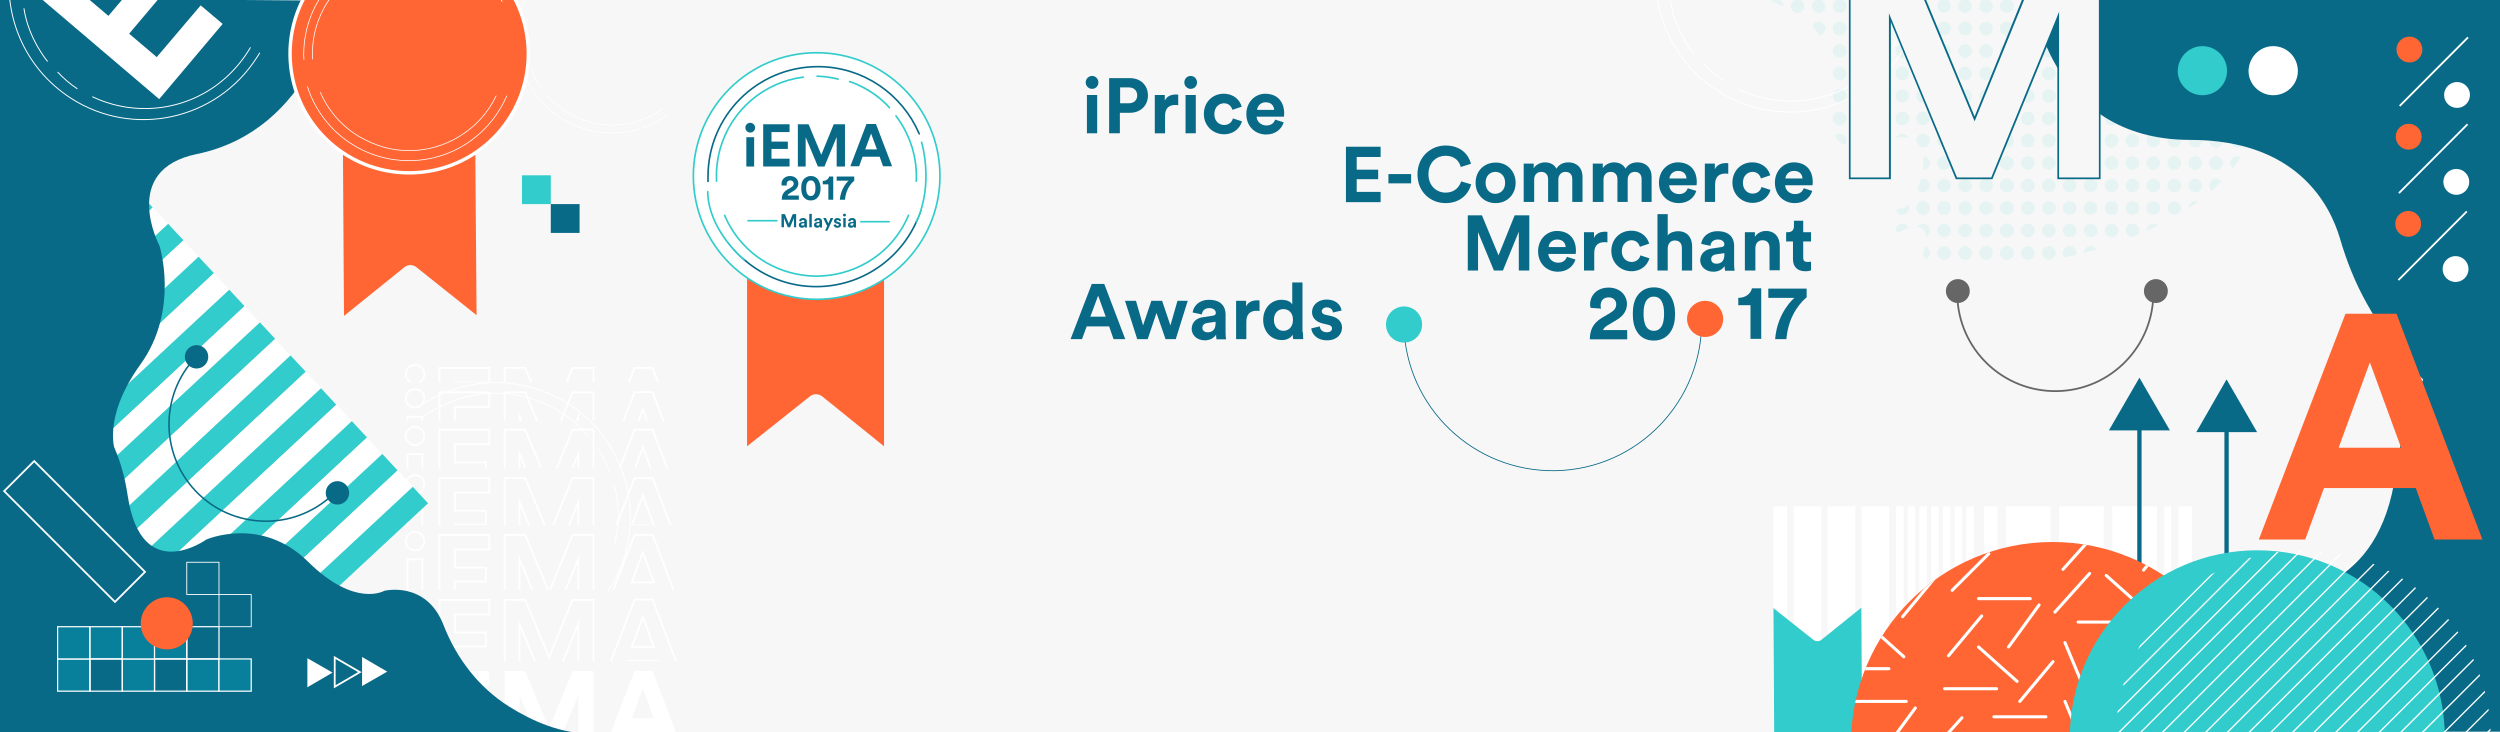 <?xml version="1.0" encoding="utf-8"?>
<!-- Generator: Adobe Illustrator 21.0.2, SVG Export Plug-In . SVG Version: 6.00 Build 0)  -->
<svg version="1.1" id="Layer_1" xmlns="http://www.w3.org/2000/svg" xmlns:xlink="http://www.w3.org/1999/xlink" x="0px" y="0px"
	 viewBox="0 0 1024 300" style="enable-background:new 0 0 1024 300;" xml:space="preserve">
<rect x="0" y="0" width="1024" height="300" fill="#333333" stroke="none"/>
<style type="text/css">
	.st0{fill:#086A87;}
	.st1{fill:none;stroke:#086A87;stroke-width:1.763;stroke-miterlimit:10;}
	.st2{fill:#FF6633;}
	.st3{clip-path:url(#SVGID_2_);fill:#F7F7F7;}
	.st4{clip-path:url(#SVGID_2_);}
	.st5{fill:#FFFFFF;}
	.st6{fill:none;stroke:#FFFFFF;stroke-width:0.74;stroke-miterlimit:10;}
	.st7{fill:#33CCCC;}
	.st8{fill:none;stroke:#086A87;stroke-width:0.641;stroke-miterlimit:10;}
	.st9{clip-path:url(#SVGID_2_);fill:#086A87;}
	.st10{fill:none;stroke:#FFFFFF;stroke-width:0.395;stroke-miterlimit:10;}
	.st11{clip-path:url(#SVGID_2_);fill:#FFFFFF;}
	.st12{clip-path:url(#SVGID_2_);fill:#33CCCC;}
	.st13{clip-path:url(#SVGID_4_);}
	.st14{fill:none;stroke:#FFFFFF;stroke-width:1.265;stroke-linecap:round;stroke-linejoin:round;stroke-miterlimit:10;}
	.st15{clip-path:url(#SVGID_6_);}
	.st16{clip-path:url(#SVGID_8_);fill:none;stroke:#FFFFFF;stroke-width:0.552;stroke-miterlimit:10;}
	.st17{opacity:9.000000e-02;clip-path:url(#SVGID_2_);}
	.st18{opacity:9.000000e-02;}
	.st19{clip-path:url(#SVGID_10_);}
	.st20{fill:none;stroke:#FFFFFF;stroke-width:0.756;stroke-miterlimit:10;}
	.st21{fill:none;stroke:#086A87;stroke-width:0.349;stroke-miterlimit:10;}
	.st22{fill:#FFFFFF;stroke:#33CCCC;stroke-width:0.689;stroke-linecap:round;stroke-linejoin:round;stroke-miterlimit:10;}
	.st23{fill:#FFFFFF;stroke:#086A87;stroke-width:0.673;stroke-linecap:round;stroke-linejoin:round;stroke-miterlimit:10;}
	.st24{fill:none;}
	.st25{fill:none;stroke:#33CCCC;stroke-width:0.701;stroke-linecap:round;stroke-linejoin:round;stroke-miterlimit:10;}
	.st26{clip-path:url(#SVGID_2_);fill:#FF6633;}
	.st27{fill:#F7F7F7;}
	.st28{clip-path:url(#SVGID_12_);fill:#F7F7F7;}
	.st29{clip-path:url(#SVGID_12_);}
	.st30{opacity:9.000000e-02;clip-path:url(#SVGID_12_);}
	.st31{clip-path:url(#SVGID_14_);}
	.st32{clip-path:url(#SVGID_12_);fill:#086A87;}
	.st33{clip-path:url(#SVGID_12_);fill:#33CCCC;}
	.st34{fill:none;stroke:#FFFFFF;stroke-width:0.279;stroke-miterlimit:10;}
	.st35{clip-path:url(#SVGID_16_);}
	.st36{clip-path:url(#SVGID_12_);fill:#FFFFFF;}
	.st37{fill:#087F9B;stroke:#FFFFFF;stroke-width:0.5;stroke-miterlimit:10;}
	.st38{fill:none;stroke:#FFFFFF;stroke-width:0.364;stroke-miterlimit:10;}
	.st39{fill:none;stroke:#FFFFFF;stroke-width:0.5;stroke-miterlimit:10;}
	.st40{clip-path:url(#SVGID_18_);}
	.st41{clip-path:url(#SVGID_20_);fill:none;stroke:#FFFFFF;stroke-width:0.552;stroke-miterlimit:10;}
	.st42{fill:#666666;}
	.st43{fill:none;stroke:#666666;stroke-width:0.74;stroke-miterlimit:10;}
	.st44{fill:#FF6633;stroke:#FFFFFF;stroke-width:1.405;stroke-miterlimit:10;}
	.st45{fill:none;stroke:#FFFFFF;stroke-width:0.312;stroke-miterlimit:10;}
	.st46{clip-path:url(#SVGID_12_);fill:#FF6633;}
	.st47{clip-path:url(#SVGID_12_);fill:none;}
</style>
<g>
	<defs>
		<rect id="SVGID_1_" x="1203" y="28.1" width="360" height="561.4"/>
	</defs>
	<clipPath id="SVGID_2_">
		<use xlink:href="#SVGID_1_"  style="overflow:visible;"/>
	</clipPath>
</g>
<g>
	<defs>
		<rect id="SVGID_11_" width="1024" height="300"/>
	</defs>
	<clipPath id="SVGID_4_">
		<use xlink:href="#SVGID_11_"  style="overflow:visible;"/>
	</clipPath>
	<rect style="clip-path:url(#SVGID_4_);fill:#F7F7F7;" width="1024" height="300"/>
	<g class="st13">
		<rect x="762.5" y="207.4" class="st5" width="11.3" height="266.4"/>
		<rect x="748.6" y="207.4" class="st5" width="11.3" height="266.4"/>
		<rect x="734.7" y="207.4" class="st5" width="11.3" height="266.4"/>
		<rect x="726.4" y="207.4" class="st5" width="5.6" height="266.4"/>
		<rect x="812.6" y="207.4" class="st5" width="5.6" height="266.4"/>
		<rect x="892.3" y="207.4" class="st5" width="5.6" height="266.4"/>
		<rect x="886.5" y="207.4" class="st5" width="2.8" height="266.4"/>
		<rect x="776.6" y="207.4" class="st5" width="3.1" height="266.4"/>
		<rect x="781.4" y="207.4" class="st5" width="3.1" height="266.4"/>
		<rect x="786.2" y="207.4" class="st5" width="3.1" height="266.4"/>
		<rect x="791" y="207.4" class="st5" width="3.1" height="266.4"/>
		<rect x="795.8" y="207.4" class="st5" width="3.1" height="266.4"/>
		<rect x="800.6" y="207.4" class="st5" width="3.1" height="266.4"/>
		<rect x="805.4" y="207.4" class="st5" width="3.1" height="266.4"/>
		<rect x="821.6" y="207.4" class="st5" width="18.3" height="266.4"/>
		<rect x="843.4" y="207.4" class="st5" width="18.3" height="266.4"/>
		<rect x="865.2" y="207.4" class="st5" width="18.3" height="266.4"/>
	</g>
	<g class="st13">
		<g>
			<path class="st6" d="M170,149.5c2.1,0,3.8,1.7,3.8,3.8c0,2-1.7,3.7-3.8,3.7c-2.1,0-3.8-1.7-3.8-3.7
				C166.2,151.2,167.9,149.5,170,149.5z M166.9,183.3v-22.6h6.1v22.6H166.9z"/>
			<path class="st6" d="M180,183.3v-32.6h20.4v6h-14.1v7.4h12.7v5.7h-12.7v7.5h14.1v6H180z"/>
			<path class="st6" d="M236.9,183.3v-22.8l-9.4,22.8h-5.3l-9.4-22.7v22.7h-6.1v-32.6h8.4l9.8,23.5l9.6-23.5h8.6v32.6H236.9z"/>
			<path class="st6" d="M270,175.9h-13.2l-2.7,7.4h-6.7l12.5-32.6h7.4l12.4,32.6h-6.9L270,175.9z M258.8,170.1h9l-4.5-12.3
				L258.8,170.1z"/>
		</g>
		<rect x="150.4" y="156.6" class="st27" width="145" height="27.6"/>
		<g>
			<path class="st6" d="M170,159.4c2.1,0,3.8,1.7,3.8,3.8c0,2-1.7,3.7-3.8,3.7c-2.1,0-3.8-1.7-3.8-3.7
				C166.2,161.1,167.9,159.4,170,159.4z M166.9,193.3v-22.6h6.1v22.6H166.9z"/>
			<path class="st6" d="M180,193.3v-32.6h20.4v6h-14.1v7.4h12.7v5.7h-12.7v7.5h14.1v6H180z"/>
			<path class="st6" d="M236.9,193.3v-22.8l-9.4,22.8h-5.3l-9.4-22.7v22.7h-6.1v-32.6h8.4l9.8,23.5l9.6-23.5h8.6v32.6H236.9z"/>
			<path class="st6" d="M270,185.8h-13.2l-2.7,7.4h-6.7l12.5-32.6h7.4l12.4,32.6h-6.9L270,185.8z M258.8,180h9l-4.5-12.3L258.8,180z
				"/>
		</g>
		<rect x="150.4" y="172.3" class="st27" width="145" height="27.6"/>
		<g>
			<path class="st6" d="M170,174.8c2.1,0,3.8,1.7,3.8,3.8c0,2-1.7,3.7-3.8,3.7c-2.1,0-3.8-1.7-3.8-3.7
				C166.2,176.5,167.9,174.8,170,174.8z M166.9,208.6V186h6.1v22.6H166.9z"/>
			<path class="st6" d="M180,208.6v-32.6h20.4v6h-14.1v7.4h12.7v5.7h-12.7v7.5h14.1v6H180z"/>
			<path class="st6" d="M236.9,208.6v-22.8l-9.4,22.8h-5.3l-9.4-22.7v22.7h-6.1v-32.6h8.4l9.8,23.5l9.6-23.5h8.6v32.6H236.9z"/>
			<path class="st6" d="M270,201.2h-13.2l-2.7,7.4h-6.7l12.5-32.6h7.4l12.4,32.6h-6.9L270,201.2z M258.8,195.4h9l-4.5-12.3
				L258.8,195.4z"/>
		</g>
		<rect x="150.4" y="191.7" class="st27" width="145" height="27.6"/>
		<g>
			<path class="st6" d="M170,194.6c2.1,0,3.8,1.7,3.8,3.8c0,2-1.7,3.7-3.8,3.7c-2.1,0-3.8-1.7-3.8-3.7
				C166.2,196.3,167.9,194.6,170,194.6z M166.9,228.4v-22.6h6.1v22.6H166.9z"/>
			<path class="st6" d="M180,228.4v-32.6h20.4v6h-14.1v7.4h12.7v5.7h-12.7v7.5h14.1v6H180z"/>
			<path class="st6" d="M236.9,228.4v-22.8l-9.4,22.8h-5.3l-9.4-22.7v22.7h-6.1v-32.6h8.4l9.8,23.5l9.6-23.5h8.6v32.6H236.9z"/>
			<path class="st6" d="M270,221h-13.2l-2.7,7.4h-6.7l12.5-32.6h7.4l12.4,32.6h-6.9L270,221z M258.8,215.2h9l-4.5-12.3L258.8,215.2z
				"/>
		</g>
		<rect x="150.4" y="215.1" class="st27" width="145" height="27.6"/>
		<g>
			<path class="st6" d="M170,217.9c2.1,0,3.8,1.7,3.8,3.8c0,2-1.7,3.7-3.8,3.7c-2.1,0-3.8-1.7-3.8-3.7
				C166.2,219.6,167.9,217.9,170,217.9z M166.9,251.7v-22.6h6.1v22.6H166.9z"/>
			<path class="st6" d="M180,251.7v-32.6h20.4v6h-14.1v7.4h12.7v5.7h-12.7v7.5h14.1v6H180z"/>
			<path class="st6" d="M236.9,251.7v-22.8l-9.4,22.8h-5.3l-9.4-22.7v22.7h-6.1v-32.6h8.4l9.8,23.5l9.6-23.5h8.6v32.6H236.9z"/>
			<path class="st6" d="M270,244.3h-13.2l-2.7,7.4h-6.7l12.5-32.6h7.4l12.4,32.6h-6.9L270,244.3z M258.8,238.5h9l-4.5-12.3
				L258.8,238.5z"/>
		</g>
		<rect x="150.4" y="241.6" class="st27" width="145" height="40.7"/>
		<g>
			<path class="st6" d="M170,244.5c2.1,0,3.8,1.7,3.8,3.8c0,2-1.7,3.7-3.8,3.7c-2.1,0-3.8-1.7-3.8-3.7
				C166.2,246.2,167.9,244.5,170,244.5z M166.9,278.3v-22.6h6.1v22.6H166.9z"/>
			<path class="st6" d="M180,278.3v-32.6h20.4v6h-14.1v7.4h12.7v5.7h-12.7v7.5h14.1v6H180z"/>
			<path class="st6" d="M236.9,278.3v-22.8l-9.4,22.8h-5.3l-9.4-22.7v22.7h-6.1v-32.6h8.4l9.8,23.5l9.6-23.5h8.6v32.6H236.9z"/>
			<path class="st6" d="M270,270.8h-13.2l-2.7,7.4h-6.7l12.5-32.6h7.4l12.4,32.6h-6.9L270,270.8z M258.8,265h9l-4.5-12.3L258.8,265z
				"/>
		</g>
		<rect x="150.4" y="270.8" class="st27" width="145" height="27.6"/>
		<g>
			<path class="st5" d="M170,273.7c2.1,0,3.8,1.7,3.8,3.8c0,2-1.7,3.7-3.8,3.7c-2.1,0-3.8-1.7-3.8-3.7
				C166.2,275.4,167.9,273.7,170,273.7z"/>
			<rect x="166.9" y="284.9" class="st5" width="6.1" height="22.6"/>
			<path class="st5" d="M180,307.5v-32.6h20.4v6h-14.1v7.4h12.7v5.7h-12.7v7.5h14.1v6H180z"/>
			<path class="st5" d="M236.9,307.5v-22.8l-9.4,22.8h-5.3l-9.4-22.7v22.7h-6.1v-32.6h8.4l9.8,23.5l9.6-23.5h8.6v32.6H236.9z"/>
			<path class="st5" d="M270,300h-13.2l-2.7,7.4h-6.7l12.5-32.6h7.4l12.4,32.6h-6.9L270,300z M258.8,294.2h9l-4.5-12.3L258.8,294.2z
				"/>
		</g>
	</g>
	<g class="st13">
		
			<rect x="-116.8" y="-5.1" transform="matrix(0.681 0.732 -0.732 0.681 113.338 146.945)" class="st5" width="9.2" height="417.5"/>
		
			<rect x="-110.5" y="1.7" transform="matrix(0.681 0.732 -0.732 0.681 120.264 144.5)" class="st7" width="9.2" height="417.5"/>
		
			<rect x="-104.2" y="8.4" transform="matrix(0.681 0.732 -0.732 0.681 127.189 142.056)" class="st5" width="9.2" height="417.5"/>
		
			<rect x="-97.9" y="15.2" transform="matrix(0.681 0.732 -0.732 0.681 134.115 139.611)" class="st7" width="9.2" height="417.5"/>
		
			<rect x="-91.7" y="21.9" transform="matrix(0.681 0.732 -0.732 0.681 141.04 137.166)" class="st5" width="9.2" height="417.5"/>
		
			<rect x="-85.4" y="28.6" transform="matrix(0.681 0.732 -0.732 0.681 147.966 134.721)" class="st7" width="9.2" height="417.5"/>
		
			<rect x="-79.1" y="35.4" transform="matrix(0.681 0.732 -0.732 0.681 154.891 132.276)" class="st5" width="9.2" height="417.5"/>
		
			<rect x="-72.9" y="42.1" transform="matrix(0.681 0.732 -0.732 0.681 161.817 129.832)" class="st7" width="9.2" height="417.5"/>
		
			<rect x="-66.6" y="48.8" transform="matrix(0.681 0.732 -0.732 0.681 168.742 127.387)" class="st5" width="9.2" height="417.5"/>
		
			<rect x="-60.3" y="55.6" transform="matrix(0.681 0.732 -0.732 0.681 175.667 124.942)" class="st7" width="9.2" height="417.5"/>
		
			<rect x="-54" y="62.3" transform="matrix(0.681 0.732 -0.732 0.681 182.593 122.497)" class="st5" width="9.2" height="417.5"/>
		
			<rect x="-47.8" y="69" transform="matrix(0.681 0.732 -0.732 0.681 189.518 120.052)" class="st7" width="9.2" height="417.5"/>
		
			<rect x="-41.5" y="75.8" transform="matrix(0.681 0.732 -0.732 0.681 196.444 117.608)" class="st5" width="9.2" height="417.5"/>
		
			<rect x="-35.2" y="82.5" transform="matrix(0.681 0.732 -0.732 0.681 203.369 115.163)" class="st7" width="9.2" height="417.5"/>
		
			<rect x="-29" y="89.2" transform="matrix(0.681 0.732 -0.732 0.681 210.295 112.718)" class="st5" width="9.2" height="417.5"/>
		
			<rect x="-22.7" y="96" transform="matrix(0.681 0.732 -0.732 0.681 217.22 110.273)" class="st7" width="9.2" height="417.5"/>
		
			<rect x="-16.4" y="102.7" transform="matrix(0.681 0.732 -0.732 0.681 224.146 107.828)" class="st5" width="9.2" height="417.5"/>
		
			<rect x="-10.1" y="109.4" transform="matrix(0.681 0.732 -0.732 0.681 231.071 105.384)" class="st7" width="9.2" height="417.5"/>
		
			<rect x="-3.9" y="116.2" transform="matrix(0.681 0.732 -0.732 0.681 237.997 102.939)" class="st5" width="9.2" height="417.5"/>
		
			<rect x="2.4" y="122.9" transform="matrix(0.681 0.732 -0.732 0.681 244.922 100.494)" class="st7" width="9.2" height="417.5"/>
		
			<rect x="8.7" y="129.6" transform="matrix(0.681 0.732 -0.732 0.681 251.848 98.049)" class="st5" width="9.2" height="417.5"/>
		
			<rect x="14.9" y="136.4" transform="matrix(0.681 0.732 -0.732 0.681 258.773 95.604)" class="st7" width="9.2" height="417.5"/>
	</g>
	<g style="opacity:9.000000e-02;clip-path:url(#SVGID_4_);">
		<defs>
			<path id="SVGID_13_" class="st18" d="M722.2-0.2c0,0,23.4,4.2,27.3,25.1c3.9,20.9-7.4,42,21.1,32.8c28.5-9.2,14.4,27.6,8.6,27.6
				s-5.8,12.2,0,9.2c5.8-3.1,12.4-2.8,8.6,9.2c-3,9.2,67.1,10.7,111.6-20.4c19.2-13.4,30.5-35.5,30.5-59V-2.1H721.9L722.2-0.2z"/>
		</defs>
		<clipPath id="SVGID_6_">
			<use xlink:href="#SVGID_13_"  style="overflow:visible;"/>
		</clipPath>
		<g class="st15">
			<g>
				<g>
					<circle class="st7" cx="822" cy="2.5" r="2.8"/>
					<circle class="st7" cx="830.6" cy="2.5" r="2.8"/>
					<circle class="st7" cx="839.2" cy="2.5" r="2.8"/>
					<circle class="st7" cx="847.7" cy="2.5" r="2.8"/>
					<circle class="st7" cx="856.3" cy="2.5" r="2.8"/>
					<circle class="st7" cx="864.9" cy="2.5" r="2.8"/>
					<circle class="st7" cx="873.5" cy="2.5" r="2.8"/>
					<circle class="st7" cx="882" cy="2.5" r="2.8"/>
					<circle class="st7" cx="890.6" cy="2.5" r="2.8"/>
					<circle class="st7" cx="899.2" cy="2.5" r="2.8"/>
					<circle class="st7" cx="907.7" cy="2.5" r="2.8"/>
					<circle class="st7" cx="916.3" cy="2.5" r="2.8"/>
					<circle class="st7" cx="924.9" cy="2.5" r="2.8"/>
				</g>
				<g>
					<circle class="st7" cx="822" cy="11.7" r="2.8"/>
					<circle class="st7" cx="830.6" cy="11.7" r="2.8"/>
					<circle class="st7" cx="839.2" cy="11.7" r="2.8"/>
					<circle class="st7" cx="847.7" cy="11.7" r="2.8"/>
					<circle class="st7" cx="856.3" cy="11.7" r="2.8"/>
					<circle class="st7" cx="864.9" cy="11.7" r="2.8"/>
					<circle class="st7" cx="873.5" cy="11.7" r="2.8"/>
					<circle class="st7" cx="882" cy="11.7" r="2.8"/>
					<circle class="st7" cx="890.6" cy="11.7" r="2.8"/>
					<circle class="st7" cx="899.2" cy="11.7" r="2.8"/>
					<circle class="st7" cx="907.7" cy="11.7" r="2.8"/>
					<circle class="st7" cx="916.3" cy="11.7" r="2.8"/>
					<circle class="st7" cx="924.9" cy="11.7" r="2.8"/>
				</g>
				<g>
					<circle class="st7" cx="822" cy="20.9" r="2.8"/>
					<circle class="st7" cx="830.6" cy="20.9" r="2.8"/>
					<circle class="st7" cx="839.2" cy="20.9" r="2.8"/>
					<circle class="st7" cx="847.7" cy="20.9" r="2.8"/>
					<circle class="st7" cx="856.3" cy="20.9" r="2.8"/>
					<circle class="st7" cx="864.9" cy="20.9" r="2.8"/>
					<circle class="st7" cx="873.5" cy="20.9" r="2.8"/>
					<circle class="st7" cx="882" cy="20.9" r="2.8"/>
					<circle class="st7" cx="890.6" cy="20.9" r="2.8"/>
					<circle class="st7" cx="899.2" cy="20.9" r="2.8"/>
					<circle class="st7" cx="907.7" cy="20.9" r="2.8"/>
					<circle class="st7" cx="916.3" cy="20.9" r="2.8"/>
					<circle class="st7" cx="924.9" cy="20.9" r="2.8"/>
				</g>
				<g>
					<circle class="st7" cx="822" cy="30.1" r="2.8"/>
					<circle class="st7" cx="830.6" cy="30.1" r="2.8"/>
					<circle class="st7" cx="839.2" cy="30.1" r="2.8"/>
					<circle class="st7" cx="847.7" cy="30.1" r="2.8"/>
					<circle class="st7" cx="856.3" cy="30.1" r="2.8"/>
					<circle class="st7" cx="864.9" cy="30.1" r="2.8"/>
					<circle class="st7" cx="873.5" cy="30.1" r="2.8"/>
					<circle class="st7" cx="882" cy="30.1" r="2.8"/>
					<circle class="st7" cx="890.6" cy="30.1" r="2.8"/>
					<circle class="st7" cx="899.2" cy="30.1" r="2.8"/>
					<circle class="st7" cx="907.7" cy="30.1" r="2.8"/>
					<circle class="st7" cx="916.3" cy="30.1" r="2.8"/>
					<circle class="st7" cx="924.9" cy="30.1" r="2.8"/>
				</g>
				<g>
					<circle class="st7" cx="822" cy="39.3" r="2.8"/>
					<circle class="st7" cx="830.6" cy="39.3" r="2.8"/>
					<circle class="st7" cx="839.2" cy="39.3" r="2.8"/>
					<circle class="st7" cx="847.7" cy="39.3" r="2.8"/>
					<circle class="st7" cx="856.3" cy="39.3" r="2.8"/>
					<circle class="st7" cx="864.9" cy="39.3" r="2.8"/>
					<circle class="st7" cx="873.5" cy="39.3" r="2.8"/>
					<circle class="st7" cx="882" cy="39.3" r="2.8"/>
					<circle class="st7" cx="890.6" cy="39.3" r="2.8"/>
					<circle class="st7" cx="899.2" cy="39.3" r="2.8"/>
					<circle class="st7" cx="907.7" cy="39.3" r="2.8"/>
					<circle class="st7" cx="916.3" cy="39.3" r="2.8"/>
					<circle class="st7" cx="924.9" cy="39.3" r="2.8"/>
				</g>
				<g>
					<circle class="st7" cx="822" cy="48.5" r="2.8"/>
					<circle class="st7" cx="830.6" cy="48.5" r="2.8"/>
					<circle class="st7" cx="839.2" cy="48.5" r="2.8"/>
					<circle class="st7" cx="847.7" cy="48.5" r="2.8"/>
					<circle class="st7" cx="856.3" cy="48.5" r="2.8"/>
					<circle class="st7" cx="864.9" cy="48.5" r="2.8"/>
					<circle class="st7" cx="873.5" cy="48.5" r="2.8"/>
					<circle class="st7" cx="882" cy="48.5" r="2.8"/>
					<circle class="st7" cx="890.6" cy="48.5" r="2.8"/>
					<circle class="st7" cx="899.2" cy="48.5" r="2.8"/>
					<circle class="st7" cx="907.7" cy="48.5" r="2.8"/>
					<circle class="st7" cx="916.3" cy="48.5" r="2.8"/>
					<circle class="st7" cx="924.9" cy="48.5" r="2.8"/>
				</g>
				<g>
					<circle class="st7" cx="822" cy="57.6" r="2.8"/>
					<circle class="st7" cx="830.6" cy="57.6" r="2.8"/>
					<circle class="st7" cx="839.2" cy="57.6" r="2.8"/>
					<circle class="st7" cx="847.7" cy="57.6" r="2.8"/>
					<circle class="st7" cx="856.3" cy="57.6" r="2.8"/>
					<circle class="st7" cx="864.9" cy="57.6" r="2.8"/>
					<circle class="st7" cx="873.5" cy="57.6" r="2.8"/>
					<circle class="st7" cx="882" cy="57.6" r="2.8"/>
					<circle class="st7" cx="890.6" cy="57.6" r="2.8"/>
					<circle class="st7" cx="899.2" cy="57.6" r="2.8"/>
					<circle class="st7" cx="907.7" cy="57.6" r="2.8"/>
					<circle class="st7" cx="916.3" cy="57.6" r="2.8"/>
					<circle class="st7" cx="924.9" cy="57.6" r="2.8"/>
				</g>
				<g>
					<circle class="st7" cx="822" cy="66.8" r="2.8"/>
					<circle class="st7" cx="830.6" cy="66.8" r="2.8"/>
					<circle class="st7" cx="839.2" cy="66.8" r="2.8"/>
					<circle class="st7" cx="847.7" cy="66.8" r="2.8"/>
					<circle class="st7" cx="856.3" cy="66.8" r="2.8"/>
					<circle class="st7" cx="864.9" cy="66.8" r="2.8"/>
					<circle class="st7" cx="873.5" cy="66.8" r="2.8"/>
					<circle class="st7" cx="882" cy="66.8" r="2.8"/>
					<circle class="st7" cx="890.6" cy="66.8" r="2.8"/>
					<circle class="st7" cx="899.2" cy="66.8" r="2.8"/>
					<circle class="st7" cx="907.7" cy="66.8" r="2.8"/>
					<circle class="st7" cx="916.3" cy="66.8" r="2.8"/>
					<circle class="st7" cx="924.9" cy="66.8" r="2.8"/>
				</g>
				<g>
					<circle class="st7" cx="822" cy="76" r="2.8"/>
					<circle class="st7" cx="830.6" cy="76" r="2.8"/>
					<circle class="st7" cx="839.2" cy="76" r="2.8"/>
					<circle class="st7" cx="847.7" cy="76" r="2.8"/>
					<circle class="st7" cx="856.3" cy="76" r="2.8"/>
					<circle class="st7" cx="864.9" cy="76" r="2.8"/>
					<circle class="st7" cx="873.5" cy="76" r="2.8"/>
					<circle class="st7" cx="882" cy="76" r="2.8"/>
					<circle class="st7" cx="890.6" cy="76" r="2.8"/>
					<circle class="st7" cx="899.2" cy="76" r="2.8"/>
					<circle class="st7" cx="907.7" cy="76" r="2.8"/>
					<circle class="st7" cx="916.3" cy="76" r="2.8"/>
					<circle class="st7" cx="924.9" cy="76" r="2.8"/>
				</g>
				<g>
					<circle class="st7" cx="822" cy="85.2" r="2.8"/>
					<circle class="st7" cx="830.6" cy="85.2" r="2.8"/>
					<circle class="st7" cx="839.2" cy="85.2" r="2.8"/>
					<circle class="st7" cx="847.7" cy="85.2" r="2.8"/>
					<circle class="st7" cx="856.3" cy="85.2" r="2.8"/>
					<circle class="st7" cx="864.9" cy="85.2" r="2.8"/>
					<circle class="st7" cx="873.5" cy="85.2" r="2.8"/>
					<circle class="st7" cx="882" cy="85.2" r="2.8"/>
					<circle class="st7" cx="890.6" cy="85.2" r="2.8"/>
					<circle class="st7" cx="899.2" cy="85.2" r="2.8"/>
					<circle class="st7" cx="907.7" cy="85.2" r="2.8"/>
					<circle class="st7" cx="916.3" cy="85.2" r="2.8"/>
					<circle class="st7" cx="924.9" cy="85.2" r="2.8"/>
				</g>
				<g>
					<circle class="st7" cx="822" cy="94.4" r="2.8"/>
					<circle class="st7" cx="830.6" cy="94.4" r="2.8"/>
					<circle class="st7" cx="839.2" cy="94.4" r="2.8"/>
					<circle class="st7" cx="847.7" cy="94.4" r="2.8"/>
					<circle class="st7" cx="856.3" cy="94.4" r="2.8"/>
					<circle class="st7" cx="864.9" cy="94.4" r="2.8"/>
					<circle class="st7" cx="873.5" cy="94.4" r="2.8"/>
					<circle class="st7" cx="882" cy="94.4" r="2.8"/>
					<circle class="st7" cx="890.6" cy="94.4" r="2.8"/>
					<circle class="st7" cx="899.2" cy="94.4" r="2.8"/>
					<circle class="st7" cx="907.7" cy="94.4" r="2.8"/>
					<circle class="st7" cx="916.3" cy="94.4" r="2.8"/>
					<circle class="st7" cx="924.9" cy="94.4" r="2.8"/>
				</g>
				<g>
					<circle class="st7" cx="822" cy="103.6" r="2.8"/>
					<circle class="st7" cx="830.6" cy="103.6" r="2.8"/>
					<circle class="st7" cx="839.2" cy="103.6" r="2.8"/>
					<circle class="st7" cx="847.7" cy="103.6" r="2.8"/>
					<circle class="st7" cx="856.3" cy="103.6" r="2.8"/>
					<circle class="st7" cx="864.9" cy="103.6" r="2.8"/>
					<circle class="st7" cx="873.5" cy="103.6" r="2.8"/>
					<circle class="st7" cx="882" cy="103.6" r="2.8"/>
					<circle class="st7" cx="890.6" cy="103.6" r="2.8"/>
					<circle class="st7" cx="899.2" cy="103.6" r="2.8"/>
					<circle class="st7" cx="907.7" cy="103.6" r="2.8"/>
					<circle class="st7" cx="916.3" cy="103.6" r="2.8"/>
					<circle class="st7" cx="924.9" cy="103.6" r="2.8"/>
				</g>
				<g>
					<circle class="st7" cx="822" cy="112.8" r="2.8"/>
					<circle class="st7" cx="830.6" cy="112.8" r="2.8"/>
					<circle class="st7" cx="839.2" cy="112.8" r="2.8"/>
					<circle class="st7" cx="847.7" cy="112.8" r="2.8"/>
					<circle class="st7" cx="856.3" cy="112.8" r="2.8"/>
					<circle class="st7" cx="864.9" cy="112.8" r="2.8"/>
					<circle class="st7" cx="873.5" cy="112.8" r="2.8"/>
					<circle class="st7" cx="882" cy="112.8" r="2.8"/>
					<circle class="st7" cx="890.6" cy="112.8" r="2.8"/>
					<circle class="st7" cx="899.2" cy="112.8" r="2.8"/>
					<circle class="st7" cx="907.7" cy="112.8" r="2.8"/>
					<circle class="st7" cx="916.3" cy="112.8" r="2.8"/>
					<circle class="st7" cx="924.9" cy="112.8" r="2.8"/>
				</g>
			</g>
			<g>
				<g>
					<circle class="st7" cx="719.2" cy="2.5" r="2.8"/>
					<circle class="st7" cx="727.7" cy="2.5" r="2.8"/>
					<circle class="st7" cx="736.3" cy="2.5" r="2.8"/>
					<circle class="st7" cx="744.9" cy="2.5" r="2.8"/>
					<circle class="st7" cx="753.5" cy="2.5" r="2.8"/>
					<circle class="st7" cx="762" cy="2.5" r="2.8"/>
					<circle class="st7" cx="770.6" cy="2.5" r="2.8"/>
					<circle class="st7" cx="779.2" cy="2.5" r="2.8"/>
					<circle class="st7" cx="787.7" cy="2.5" r="2.8"/>
					<circle class="st7" cx="796.3" cy="2.5" r="2.8"/>
					<circle class="st7" cx="804.9" cy="2.5" r="2.8"/>
					<circle class="st7" cx="813.5" cy="2.5" r="2.8"/>
					<circle class="st7" cx="822" cy="2.5" r="2.8"/>
				</g>
				<g>
					<circle class="st7" cx="719.2" cy="11.7" r="2.8"/>
					<circle class="st7" cx="727.7" cy="11.7" r="2.8"/>
					<circle class="st7" cx="736.3" cy="11.7" r="2.8"/>
					<circle class="st7" cx="744.9" cy="11.7" r="2.8"/>
					<circle class="st7" cx="753.5" cy="11.7" r="2.8"/>
					<circle class="st7" cx="762" cy="11.7" r="2.8"/>
					<circle class="st7" cx="770.6" cy="11.7" r="2.8"/>
					<circle class="st7" cx="779.2" cy="11.7" r="2.8"/>
					<circle class="st7" cx="787.7" cy="11.7" r="2.8"/>
					<circle class="st7" cx="796.3" cy="11.7" r="2.8"/>
					<circle class="st7" cx="804.9" cy="11.7" r="2.8"/>
					<circle class="st7" cx="813.5" cy="11.7" r="2.8"/>
					<circle class="st7" cx="822" cy="11.7" r="2.8"/>
				</g>
				<g>
					<circle class="st7" cx="719.2" cy="20.9" r="2.8"/>
					<circle class="st7" cx="727.7" cy="20.9" r="2.8"/>
					<circle class="st7" cx="736.3" cy="20.9" r="2.8"/>
					<circle class="st7" cx="744.9" cy="20.9" r="2.8"/>
					<circle class="st7" cx="753.5" cy="20.9" r="2.8"/>
					<circle class="st7" cx="762" cy="20.9" r="2.8"/>
					<circle class="st7" cx="770.6" cy="20.9" r="2.8"/>
					<circle class="st7" cx="779.2" cy="20.9" r="2.8"/>
					<circle class="st7" cx="787.7" cy="20.9" r="2.8"/>
					<circle class="st7" cx="796.3" cy="20.9" r="2.8"/>
					<circle class="st7" cx="804.9" cy="20.9" r="2.8"/>
					<circle class="st7" cx="813.5" cy="20.9" r="2.8"/>
					<circle class="st7" cx="822" cy="20.9" r="2.8"/>
				</g>
				<g>
					<circle class="st7" cx="719.2" cy="30.1" r="2.8"/>
					<circle class="st7" cx="727.7" cy="30.1" r="2.8"/>
					<circle class="st7" cx="736.3" cy="30.1" r="2.8"/>
					<circle class="st7" cx="744.9" cy="30.1" r="2.8"/>
					<circle class="st7" cx="753.5" cy="30.1" r="2.8"/>
					<circle class="st7" cx="762" cy="30.1" r="2.8"/>
					<circle class="st7" cx="770.6" cy="30.1" r="2.8"/>
					<circle class="st7" cx="779.2" cy="30.1" r="2.8"/>
					<circle class="st7" cx="787.7" cy="30.1" r="2.8"/>
					<circle class="st7" cx="796.3" cy="30.1" r="2.8"/>
					<circle class="st7" cx="804.9" cy="30.1" r="2.8"/>
					<circle class="st7" cx="813.5" cy="30.1" r="2.8"/>
					<circle class="st7" cx="822" cy="30.1" r="2.8"/>
				</g>
				<g>
					<circle class="st7" cx="719.2" cy="39.3" r="2.8"/>
					<circle class="st7" cx="727.7" cy="39.3" r="2.8"/>
					<circle class="st7" cx="736.3" cy="39.3" r="2.8"/>
					<circle class="st7" cx="744.9" cy="39.3" r="2.8"/>
					<circle class="st7" cx="753.5" cy="39.3" r="2.8"/>
					<circle class="st7" cx="762" cy="39.3" r="2.8"/>
					<circle class="st7" cx="770.6" cy="39.3" r="2.8"/>
					<circle class="st7" cx="779.2" cy="39.3" r="2.8"/>
					<circle class="st7" cx="787.7" cy="39.3" r="2.8"/>
					<circle class="st7" cx="796.3" cy="39.3" r="2.8"/>
					<circle class="st7" cx="804.9" cy="39.3" r="2.8"/>
					<circle class="st7" cx="813.5" cy="39.3" r="2.8"/>
					<circle class="st7" cx="822" cy="39.3" r="2.8"/>
				</g>
				<g>
					<circle class="st7" cx="719.2" cy="48.5" r="2.8"/>
					<circle class="st7" cx="727.7" cy="48.5" r="2.8"/>
					<circle class="st7" cx="736.3" cy="48.5" r="2.8"/>
					<circle class="st7" cx="744.9" cy="48.5" r="2.8"/>
					<circle class="st7" cx="753.5" cy="48.5" r="2.8"/>
					<circle class="st7" cx="762" cy="48.5" r="2.8"/>
					<circle class="st7" cx="770.6" cy="48.5" r="2.8"/>
					<circle class="st7" cx="779.2" cy="48.5" r="2.8"/>
					<circle class="st7" cx="787.7" cy="48.5" r="2.8"/>
					<circle class="st7" cx="796.3" cy="48.5" r="2.8"/>
					<circle class="st7" cx="804.9" cy="48.5" r="2.8"/>
					<circle class="st7" cx="813.5" cy="48.5" r="2.8"/>
					<circle class="st7" cx="822" cy="48.5" r="2.8"/>
				</g>
				<g>
					<circle class="st7" cx="719.2" cy="57.6" r="2.8"/>
					<circle class="st7" cx="727.7" cy="57.6" r="2.8"/>
					<circle class="st7" cx="736.3" cy="57.6" r="2.8"/>
					<circle class="st7" cx="744.9" cy="57.6" r="2.8"/>
					<circle class="st7" cx="753.5" cy="57.6" r="2.8"/>
					<circle class="st7" cx="762" cy="57.6" r="2.8"/>
					<circle class="st7" cx="770.6" cy="57.6" r="2.8"/>
					<circle class="st7" cx="779.2" cy="57.6" r="2.8"/>
					<circle class="st7" cx="787.7" cy="57.6" r="2.8"/>
					<circle class="st7" cx="796.3" cy="57.6" r="2.8"/>
					<circle class="st7" cx="804.9" cy="57.6" r="2.8"/>
					<circle class="st7" cx="813.5" cy="57.6" r="2.8"/>
					<circle class="st7" cx="822" cy="57.6" r="2.8"/>
				</g>
				<g>
					<circle class="st7" cx="719.2" cy="66.8" r="2.8"/>
					<circle class="st7" cx="727.7" cy="66.8" r="2.8"/>
					<circle class="st7" cx="736.3" cy="66.8" r="2.8"/>
					<circle class="st7" cx="744.9" cy="66.8" r="2.8"/>
					<circle class="st7" cx="753.5" cy="66.8" r="2.8"/>
					<circle class="st7" cx="762" cy="66.8" r="2.8"/>
					<circle class="st7" cx="770.6" cy="66.8" r="2.8"/>
					<circle class="st7" cx="779.2" cy="66.8" r="2.8"/>
					<circle class="st7" cx="787.7" cy="66.8" r="2.8"/>
					<circle class="st7" cx="796.3" cy="66.8" r="2.8"/>
					<circle class="st7" cx="804.9" cy="66.8" r="2.8"/>
					<circle class="st7" cx="813.5" cy="66.8" r="2.8"/>
					<circle class="st7" cx="822" cy="66.8" r="2.8"/>
				</g>
				<g>
					<circle class="st7" cx="719.2" cy="76" r="2.8"/>
					<circle class="st7" cx="727.7" cy="76" r="2.8"/>
					<circle class="st7" cx="736.3" cy="76" r="2.8"/>
					<circle class="st7" cx="744.9" cy="76" r="2.8"/>
					<circle class="st7" cx="753.5" cy="76" r="2.8"/>
					<circle class="st7" cx="762" cy="76" r="2.8"/>
					<circle class="st7" cx="770.6" cy="76" r="2.8"/>
					<circle class="st7" cx="779.2" cy="76" r="2.8"/>
					<circle class="st7" cx="787.7" cy="76" r="2.8"/>
					<circle class="st7" cx="796.3" cy="76" r="2.8"/>
					<circle class="st7" cx="804.9" cy="76" r="2.8"/>
					<circle class="st7" cx="813.5" cy="76" r="2.8"/>
					<circle class="st7" cx="822" cy="76" r="2.8"/>
				</g>
				<g>
					<circle class="st7" cx="719.2" cy="85.2" r="2.8"/>
					<circle class="st7" cx="727.7" cy="85.2" r="2.8"/>
					<circle class="st7" cx="736.3" cy="85.2" r="2.8"/>
					<circle class="st7" cx="744.9" cy="85.2" r="2.8"/>
					<circle class="st7" cx="753.5" cy="85.2" r="2.8"/>
					<circle class="st7" cx="762" cy="85.2" r="2.8"/>
					<circle class="st7" cx="770.6" cy="85.2" r="2.8"/>
					<circle class="st7" cx="779.2" cy="85.2" r="2.8"/>
					<circle class="st7" cx="787.7" cy="85.2" r="2.8"/>
					<circle class="st7" cx="796.3" cy="85.2" r="2.8"/>
					<circle class="st7" cx="804.9" cy="85.2" r="2.8"/>
					<circle class="st7" cx="813.5" cy="85.2" r="2.8"/>
					<circle class="st7" cx="822" cy="85.2" r="2.8"/>
				</g>
				<g>
					<circle class="st7" cx="719.2" cy="94.4" r="2.8"/>
					<circle class="st7" cx="727.7" cy="94.4" r="2.8"/>
					<circle class="st7" cx="736.3" cy="94.4" r="2.8"/>
					<circle class="st7" cx="744.9" cy="94.4" r="2.8"/>
					<circle class="st7" cx="753.5" cy="94.4" r="2.8"/>
					<circle class="st7" cx="762" cy="94.4" r="2.8"/>
					<circle class="st7" cx="770.6" cy="94.4" r="2.8"/>
					<circle class="st7" cx="779.2" cy="94.4" r="2.8"/>
					<circle class="st7" cx="787.7" cy="94.4" r="2.8"/>
					<circle class="st7" cx="796.3" cy="94.4" r="2.8"/>
					<circle class="st7" cx="804.9" cy="94.4" r="2.8"/>
					<circle class="st7" cx="813.5" cy="94.4" r="2.8"/>
					<circle class="st7" cx="822" cy="94.4" r="2.8"/>
				</g>
				<g>
					<circle class="st7" cx="719.2" cy="103.6" r="2.8"/>
					<circle class="st7" cx="727.7" cy="103.6" r="2.8"/>
					<circle class="st7" cx="736.3" cy="103.6" r="2.8"/>
					<circle class="st7" cx="744.9" cy="103.6" r="2.8"/>
					<circle class="st7" cx="753.5" cy="103.6" r="2.8"/>
					<circle class="st7" cx="762" cy="103.6" r="2.8"/>
					<circle class="st7" cx="770.6" cy="103.6" r="2.8"/>
					<circle class="st7" cx="779.2" cy="103.6" r="2.8"/>
					<circle class="st7" cx="787.7" cy="103.6" r="2.8"/>
					<circle class="st7" cx="796.3" cy="103.6" r="2.8"/>
					<circle class="st7" cx="804.9" cy="103.6" r="2.8"/>
					<circle class="st7" cx="813.5" cy="103.6" r="2.8"/>
					<circle class="st7" cx="822" cy="103.6" r="2.8"/>
				</g>
				<g>
					<circle class="st7" cx="719.2" cy="112.8" r="2.8"/>
					<circle class="st7" cx="727.7" cy="112.8" r="2.8"/>
					<circle class="st7" cx="736.3" cy="112.8" r="2.8"/>
					<circle class="st7" cx="744.9" cy="112.8" r="2.8"/>
					<circle class="st7" cx="753.5" cy="112.8" r="2.8"/>
					<circle class="st7" cx="762" cy="112.8" r="2.8"/>
					<circle class="st7" cx="770.6" cy="112.8" r="2.8"/>
					<circle class="st7" cx="779.2" cy="112.8" r="2.8"/>
					<circle class="st7" cx="787.7" cy="112.8" r="2.8"/>
					<circle class="st7" cx="796.3" cy="112.8" r="2.8"/>
					<circle class="st7" cx="804.9" cy="112.8" r="2.8"/>
					<circle class="st7" cx="813.5" cy="112.8" r="2.8"/>
					<circle class="st7" cx="822" cy="112.8" r="2.8"/>
				</g>
			</g>
		</g>
	</g>
	<path style="clip-path:url(#SVGID_4_);fill:#086A87;" d="M137.6,0.3c0,0-9,52.9-57,62.8c-31.7,6.5-15.3,37.5-15.3,37.5
		s8.4,26.2-7.8,48.7s-10.1,36.3-10.1,36.3s3.6,20-12,28.3c-11.6,6.2-21.7,16.8-28.4,31.3c-5.2,11.3-9.5,25.1-9.5,39.8V-0.8
		L137.6,0.3z"/>
	<path style="clip-path:url(#SVGID_4_);fill:#33CCCC;" d="M726.7,300.9l17.5-0.1l0.8,0l17.7-0.1l-0.3-51.8L746,262.1
		c-0.9,0.7-2.2,0.7-3.2,0l-16.4-13L726.7,300.9z"/>
	<g class="st13">
		<g>
			<path class="st34" d="M273.5,47c-0.5,0.3-0.9,0.7-1.4,1c-18,11.8-42.2,6.9-54-11.1c-8.9-13.5-8.3-30.5,0.1-43.1"/>
		</g>
		<path class="st34" d="M271.7,44.4c-3,2.2-6.4,3.9-10.1,5.1c-14,4.5-28.7-0.1-37.7-10.6"/>
		<path class="st34" d="M220.9,35.1c-1.3-2.2-2.4-4.4-3.3-6.8"/>
		<path class="st34" d="M216.2,24.4c0,0-2.5-8.3,0-16.8"/>
	</g>
	<g class="st13">
		<g>
			<path class="st10" d="M170.8,167.2c0.6-0.5,1.3-0.9,2-1.4c25.4-16.7,59.6-9.7,76.3,15.7c12.5,19.1,11.7,43-0.2,60.9"/>
		</g>
		<path class="st10" d="M173.4,170.7c4.2-3.1,9-5.5,14.2-7.2c19.7-6.4,40.5,0.2,53.3,15"/>
		<path class="st10" d="M245.1,183.9c1.9,3,3.4,6.3,4.6,9.6"/>
		<path class="st10" d="M251.7,199c0,0,3.5,11.7,0,23.8"/>
	</g>
	<path style="clip-path:url(#SVGID_4_);fill:#086A87;" d="M832.4-1.7c0,0,6,59,64.7,59c44,0,57.3,26.8,61.3,40.2
		c2.7,9.3,6.3,18.4,11.1,26.9c10.1,18.1,27.3,42.3,47,42.3l37.1-129V-1.7H832.4z"/>
	<g class="st13">
		<line class="st1" x1="876.3" y1="247.2" x2="876.3" y2="165.7"/>
		<line class="st1" x1="912" y1="246.8" x2="912" y2="165.3"/>
		<g>
			<polygon class="st0" points="876.3,154.7 863.8,176.3 888.8,176.3 			"/>
		</g>
		<g>
			<polygon class="st0" points="912,155.4 899.6,177 924.5,177 			"/>
		</g>
	</g>
	<path style="clip-path:url(#SVGID_4_);fill:#086A87;" d="M762.5,299.7H1026V120.9c0,0-36.6,13.3-44.7,72.7
		c-6.7,49.2-42.3,50.7-54.4,49.8c-6.8-0.5-13.6,0.3-20.1,2.7c-8.1,3.1-17.7,9.1-24.3,20.9c-8.2,14.6-28.7,10-44,3.9
		c-27.7-11.1-59-0.1-75,27C763.2,298.5,762.8,299.1,762.5,299.7z"/>
	<path style="clip-path:url(#SVGID_4_);fill:#086A87;" d="M-2.5,159.7c0,0,46.3-13.1,54.8,43.3c5.6,37.2,32.2,18,32.2,18
		s22.5-9.9,41.7,9.1s31.2,11.9,31.2,11.9s17.2-4.3,24.3,14.1c5.3,13.6,14.4,25.5,26.8,33.3c9.7,6.1,21.5,11.2,34.2,11.2H-2.5V159.7z
		"/>
	<g class="st13">
		<circle id="XMLID_11_" class="st2" cx="840.7" cy="304.5" r="82.5"/>
		<g>
			<defs>
				<circle id="SVGID_15_" cx="840.7" cy="304.5" r="82.5"/>
			</defs>
			<clipPath id="SVGID_8_">
				<use xlink:href="#SVGID_15_"  style="overflow:visible;"/>
			</clipPath>
			<g style="clip-path:url(#SVGID_8_);">
				<line class="st14" x1="851.2" y1="254.8" x2="872.5" y2="254.8"/>
				<line class="st14" x1="858.3" y1="268.3" x2="879.6" y2="268.3"/>
				<line class="st14" x1="861.8" y1="207.7" x2="870.6" y2="227.1"/>
				<line class="st14" x1="845.8" y1="263.2" x2="854" y2="282.8"/>
				<line class="st14" x1="845.8" y1="287.3" x2="854" y2="306.9"/>
				<line class="st14" x1="841.7" y1="250.7" x2="855.9" y2="234.9"/>
				<line class="st14" x1="862.7" y1="235.7" x2="878.6" y2="249.9"/>
				<line class="st14" x1="858.3" y1="288.1" x2="874.2" y2="302.2"/>
				<line class="st14" x1="883.2" y1="270.9" x2="870.6" y2="288.1"/>
				<line class="st14" x1="845" y1="233.2" x2="859.2" y2="217.4"/>
			</g>
			<g style="clip-path:url(#SVGID_8_);">
				<line class="st14" x1="936.7" y1="274.5" x2="915.5" y2="274.5"/>
				<line class="st14" x1="934.3" y1="302.6" x2="926.1" y2="283"/>
				<line class="st14" x1="921.7" y1="301.9" x2="905.9" y2="287.7"/>
				<line class="st14" x1="899.1" y1="302.2" x2="883.2" y2="288.1"/>
				<line class="st14" x1="896.8" y1="249.6" x2="910.4" y2="233.2"/>
				<line class="st14" x1="878" y1="233.5" x2="891.6" y2="217.1"/>
				<line class="st14" x1="926.1" y1="268.2" x2="939.7" y2="251.9"/>
				<line class="st14" x1="909.1" y1="226.1" x2="930.4" y2="226.1"/>
				<line class="st14" x1="913.4" y1="207.7" x2="898.4" y2="222.7"/>
				<line class="st14" x1="895.2" y1="263" x2="916.5" y2="263"/>
				<line class="st14" x1="909.1" y1="245.9" x2="925" y2="260"/>
				<line class="st14" x1="934" y1="228.7" x2="921.4" y2="245.9"/>
			</g>
			<g style="clip-path:url(#SVGID_8_);">
				<line class="st14" x1="752.5" y1="273.9" x2="773.7" y2="273.9"/>
				<line class="st14" x1="759.6" y1="287.3" x2="780.8" y2="287.3"/>
				<line class="st14" x1="763.1" y1="226.8" x2="771.9" y2="246.1"/>
				<line class="st14" x1="747" y1="282.3" x2="755.2" y2="301.9"/>
				<line class="st14" x1="743" y1="269.8" x2="757.1" y2="253.9"/>
				<line class="st14" x1="764" y1="254.8" x2="779.8" y2="269"/>
				<line class="st14" x1="784.5" y1="290" x2="771.9" y2="307.1"/>
				<line class="st14" x1="746.3" y1="252.3" x2="760.4" y2="236.5"/>
			</g>
			<g style="clip-path:url(#SVGID_8_);">
				<line class="st14" x1="838" y1="293.6" x2="816.7" y2="293.6"/>
				<line class="st14" x1="789.4" y1="309.8" x2="803.6" y2="294"/>
				<line class="st14" x1="798.1" y1="268.6" x2="811.7" y2="252.3"/>
				<line class="st14" x1="779.3" y1="252.6" x2="792.9" y2="236.2"/>
				<line class="st14" x1="827.3" y1="287.3" x2="840.9" y2="271"/>
				<line class="st14" x1="810.4" y1="245.2" x2="831.6" y2="245.2"/>
				<line class="st14" x1="814.6" y1="226.8" x2="799.6" y2="241.8"/>
				<line class="st14" x1="796.5" y1="282.1" x2="817.8" y2="282.1"/>
				<line class="st14" x1="810.4" y1="265" x2="826.2" y2="279.1"/>
				<line class="st14" x1="835.2" y1="247.8" x2="822.7" y2="265"/>
			</g>
		</g>
	</g>
	<path style="clip-path:url(#SVGID_4_);fill:#33CCCC;" d="M902.1,18.9c5.6,0,10.1,4.5,10.1,10.2c0,5.4-4.4,9.9-10.1,9.9
		c-5.5,0-10.1-4.5-10.1-9.9C892.1,23.4,896.6,18.9,902.1,18.9z"/>
	<path style="clip-path:url(#SVGID_4_);fill:#FFFFFF;" d="M931.1,18.9c5.6,0,10.1,4.5,10.1,10.2c0,5.4-4.4,9.9-10.1,9.9
		c-5.5,0-10.1-4.5-10.1-9.9C921.1,23.4,925.6,18.9,931.1,18.9z"/>
	<g class="st13">
		<rect x="23.6" y="269.9" class="st37" width="13.2" height="13.2"/>
		<rect x="50.1" y="269.9" class="st37" width="13.2" height="13.2"/>
		<rect x="76.5" y="269.9" class="st37" width="13.2" height="13.2"/>
		<rect x="89.7" y="269.9" class="st37" width="13.2" height="13.2"/>
		<rect x="23.6" y="256.7" class="st37" width="13.2" height="13.2"/>
		<rect x="36.9" y="256.7" class="st37" width="13.2" height="13.2"/>
		<rect x="50.1" y="256.7" class="st37" width="13.2" height="13.2"/>
		<rect x="63.3" y="256.7" class="st37" width="13.2" height="13.2"/>
		<rect x="89.7" y="243.5" class="st38" width="13.2" height="13.2"/>
		<rect x="76.5" y="230.3" class="st38" width="13.2" height="13.2"/>
		<rect x="36.9" y="269.9" class="st39" width="13.2" height="13.2"/>
		<rect x="63.3" y="269.9" class="st39" width="13.2" height="13.2"/>
		<rect x="76.5" y="256.7" class="st39" width="13.2" height="13.2"/>
	</g>
	<path style="clip-path:url(#SVGID_4_);fill:#33CCCC;" d="M847.8,302.2c0-42.4,34.4-76.8,76.8-76.8c42.4,0,76.8,34.4,76.8,76.8
		H847.8z"/>
	<g class="st13">
		<defs>
			<path id="SVGID_17_" d="M866.6,302.2c0-42.4,34.4-76.8,76.8-76.8c42.4,0,76.8,34.4,76.8,76.8H866.6z"/>
		</defs>
		<clipPath id="SVGID_10_">
			<use xlink:href="#SVGID_17_"  style="overflow:visible;"/>
		</clipPath>
		<g class="st19">
			<defs>
				<rect id="SVGID_19_" x="482.3" y="147.4" width="553.9" height="176.2"/>
			</defs>
			<clipPath id="SVGID_12_">
				<use xlink:href="#SVGID_19_"  style="overflow:visible;"/>
			</clipPath>
			
				<line style="clip-path:url(#SVGID_12_);fill:none;stroke:#FFFFFF;stroke-width:0.552;stroke-miterlimit:10;" x1="523.8" y1="111.4" x2="264.4" y2="370.8"/>
			
				<line style="clip-path:url(#SVGID_12_);fill:none;stroke:#FFFFFF;stroke-width:0.552;stroke-miterlimit:10;" x1="532.7" y1="111.4" x2="273.3" y2="370.8"/>
			
				<line style="clip-path:url(#SVGID_12_);fill:none;stroke:#FFFFFF;stroke-width:0.552;stroke-miterlimit:10;" x1="541.6" y1="111.4" x2="282.2" y2="370.8"/>
			
				<line style="clip-path:url(#SVGID_12_);fill:none;stroke:#FFFFFF;stroke-width:0.552;stroke-miterlimit:10;" x1="550.5" y1="111.4" x2="291.1" y2="370.8"/>
			
				<line style="clip-path:url(#SVGID_12_);fill:none;stroke:#FFFFFF;stroke-width:0.552;stroke-miterlimit:10;" x1="559.3" y1="111.4" x2="299.9" y2="370.8"/>
			
				<line style="clip-path:url(#SVGID_12_);fill:none;stroke:#FFFFFF;stroke-width:0.552;stroke-miterlimit:10;" x1="568.2" y1="111.4" x2="308.8" y2="370.8"/>
			
				<line style="clip-path:url(#SVGID_12_);fill:none;stroke:#FFFFFF;stroke-width:0.552;stroke-miterlimit:10;" x1="577.1" y1="111.4" x2="317.7" y2="370.8"/>
			
				<line style="clip-path:url(#SVGID_12_);fill:none;stroke:#FFFFFF;stroke-width:0.552;stroke-miterlimit:10;" x1="586" y1="111.4" x2="326.6" y2="370.8"/>
			
				<line style="clip-path:url(#SVGID_12_);fill:none;stroke:#FFFFFF;stroke-width:0.552;stroke-miterlimit:10;" x1="594.9" y1="111.4" x2="335.5" y2="370.8"/>
			
				<line style="clip-path:url(#SVGID_12_);fill:none;stroke:#FFFFFF;stroke-width:0.552;stroke-miterlimit:10;" x1="603.7" y1="111.4" x2="344.3" y2="370.8"/>
			
				<line style="clip-path:url(#SVGID_12_);fill:none;stroke:#FFFFFF;stroke-width:0.552;stroke-miterlimit:10;" x1="612.6" y1="111.4" x2="353.2" y2="370.8"/>
			
				<line style="clip-path:url(#SVGID_12_);fill:none;stroke:#FFFFFF;stroke-width:0.552;stroke-miterlimit:10;" x1="621.5" y1="111.4" x2="362.1" y2="370.8"/>
			
				<line style="clip-path:url(#SVGID_12_);fill:none;stroke:#FFFFFF;stroke-width:0.552;stroke-miterlimit:10;" x1="630.4" y1="111.4" x2="371" y2="370.8"/>
			
				<line style="clip-path:url(#SVGID_12_);fill:none;stroke:#FFFFFF;stroke-width:0.552;stroke-miterlimit:10;" x1="639.3" y1="111.4" x2="379.8" y2="370.8"/>
			
				<line style="clip-path:url(#SVGID_12_);fill:none;stroke:#FFFFFF;stroke-width:0.552;stroke-miterlimit:10;" x1="648.1" y1="111.4" x2="388.7" y2="370.8"/>
			
				<line style="clip-path:url(#SVGID_12_);fill:none;stroke:#FFFFFF;stroke-width:0.552;stroke-miterlimit:10;" x1="657" y1="111.4" x2="397.6" y2="370.8"/>
			
				<line style="clip-path:url(#SVGID_12_);fill:none;stroke:#FFFFFF;stroke-width:0.552;stroke-miterlimit:10;" x1="665.9" y1="111.4" x2="406.5" y2="370.8"/>
			
				<line style="clip-path:url(#SVGID_12_);fill:none;stroke:#FFFFFF;stroke-width:0.552;stroke-miterlimit:10;" x1="674.8" y1="111.4" x2="415.4" y2="370.8"/>
			
				<line style="clip-path:url(#SVGID_12_);fill:none;stroke:#FFFFFF;stroke-width:0.552;stroke-miterlimit:10;" x1="683.6" y1="111.4" x2="424.2" y2="370.8"/>
			
				<line style="clip-path:url(#SVGID_12_);fill:none;stroke:#FFFFFF;stroke-width:0.552;stroke-miterlimit:10;" x1="692.5" y1="111.4" x2="433.1" y2="370.8"/>
			
				<line style="clip-path:url(#SVGID_12_);fill:none;stroke:#FFFFFF;stroke-width:0.552;stroke-miterlimit:10;" x1="701.4" y1="111.4" x2="442" y2="370.8"/>
			
				<line style="clip-path:url(#SVGID_12_);fill:none;stroke:#FFFFFF;stroke-width:0.552;stroke-miterlimit:10;" x1="710.3" y1="111.4" x2="450.9" y2="370.8"/>
			
				<line style="clip-path:url(#SVGID_12_);fill:none;stroke:#FFFFFF;stroke-width:0.552;stroke-miterlimit:10;" x1="719.2" y1="111.4" x2="459.7" y2="370.8"/>
			
				<line style="clip-path:url(#SVGID_12_);fill:none;stroke:#FFFFFF;stroke-width:0.552;stroke-miterlimit:10;" x1="728" y1="111.4" x2="468.6" y2="370.8"/>
			
				<line style="clip-path:url(#SVGID_12_);fill:none;stroke:#FFFFFF;stroke-width:0.552;stroke-miterlimit:10;" x1="736.9" y1="111.4" x2="477.5" y2="370.8"/>
			
				<line style="clip-path:url(#SVGID_12_);fill:none;stroke:#FFFFFF;stroke-width:0.552;stroke-miterlimit:10;" x1="745.8" y1="111.4" x2="486.4" y2="370.8"/>
			
				<line style="clip-path:url(#SVGID_12_);fill:none;stroke:#FFFFFF;stroke-width:0.552;stroke-miterlimit:10;" x1="754.7" y1="111.4" x2="495.3" y2="370.8"/>
			
				<line style="clip-path:url(#SVGID_12_);fill:none;stroke:#FFFFFF;stroke-width:0.552;stroke-miterlimit:10;" x1="763.5" y1="111.4" x2="504.1" y2="370.8"/>
			
				<line style="clip-path:url(#SVGID_12_);fill:none;stroke:#FFFFFF;stroke-width:0.552;stroke-miterlimit:10;" x1="772.4" y1="111.4" x2="513" y2="370.8"/>
			
				<line style="clip-path:url(#SVGID_12_);fill:none;stroke:#FFFFFF;stroke-width:0.552;stroke-miterlimit:10;" x1="781.3" y1="111.4" x2="521.9" y2="370.8"/>
			
				<line style="clip-path:url(#SVGID_12_);fill:none;stroke:#FFFFFF;stroke-width:0.552;stroke-miterlimit:10;" x1="790.2" y1="111.4" x2="530.8" y2="370.8"/>
			
				<line style="clip-path:url(#SVGID_12_);fill:none;stroke:#FFFFFF;stroke-width:0.552;stroke-miterlimit:10;" x1="799.1" y1="111.4" x2="539.7" y2="370.8"/>
			
				<line style="clip-path:url(#SVGID_12_);fill:none;stroke:#FFFFFF;stroke-width:0.552;stroke-miterlimit:10;" x1="807.9" y1="111.4" x2="548.5" y2="370.8"/>
			
				<line style="clip-path:url(#SVGID_12_);fill:none;stroke:#FFFFFF;stroke-width:0.552;stroke-miterlimit:10;" x1="816.8" y1="111.4" x2="557.4" y2="370.8"/>
			
				<line style="clip-path:url(#SVGID_12_);fill:none;stroke:#FFFFFF;stroke-width:0.552;stroke-miterlimit:10;" x1="825.7" y1="111.4" x2="566.3" y2="370.8"/>
			
				<line style="clip-path:url(#SVGID_12_);fill:none;stroke:#FFFFFF;stroke-width:0.552;stroke-miterlimit:10;" x1="834.6" y1="111.4" x2="575.2" y2="370.8"/>
			
				<line style="clip-path:url(#SVGID_12_);fill:none;stroke:#FFFFFF;stroke-width:0.552;stroke-miterlimit:10;" x1="843.5" y1="111.4" x2="584" y2="370.8"/>
			
				<line style="clip-path:url(#SVGID_12_);fill:none;stroke:#FFFFFF;stroke-width:0.552;stroke-miterlimit:10;" x1="852.3" y1="111.4" x2="592.9" y2="370.8"/>
			
				<line style="clip-path:url(#SVGID_12_);fill:none;stroke:#FFFFFF;stroke-width:0.552;stroke-miterlimit:10;" x1="861.2" y1="111.4" x2="601.8" y2="370.8"/>
			
				<line style="clip-path:url(#SVGID_12_);fill:none;stroke:#FFFFFF;stroke-width:0.552;stroke-miterlimit:10;" x1="870.1" y1="111.4" x2="610.7" y2="370.8"/>
			
				<line style="clip-path:url(#SVGID_12_);fill:none;stroke:#FFFFFF;stroke-width:0.552;stroke-miterlimit:10;" x1="879" y1="111.4" x2="619.6" y2="370.8"/>
			
				<line style="clip-path:url(#SVGID_12_);fill:none;stroke:#FFFFFF;stroke-width:0.552;stroke-miterlimit:10;" x1="887.8" y1="111.4" x2="628.4" y2="370.8"/>
			
				<line style="clip-path:url(#SVGID_12_);fill:none;stroke:#FFFFFF;stroke-width:0.552;stroke-miterlimit:10;" x1="896.7" y1="111.4" x2="637.3" y2="370.8"/>
			
				<line style="clip-path:url(#SVGID_12_);fill:none;stroke:#FFFFFF;stroke-width:0.552;stroke-miterlimit:10;" x1="905.6" y1="111.4" x2="646.2" y2="370.8"/>
			
				<line style="clip-path:url(#SVGID_12_);fill:none;stroke:#FFFFFF;stroke-width:0.552;stroke-miterlimit:10;" x1="914.5" y1="111.4" x2="655.1" y2="370.8"/>
			
				<line style="clip-path:url(#SVGID_12_);fill:none;stroke:#FFFFFF;stroke-width:0.552;stroke-miterlimit:10;" x1="923.4" y1="111.4" x2="663.9" y2="370.8"/>
			
				<line style="clip-path:url(#SVGID_12_);fill:none;stroke:#FFFFFF;stroke-width:0.552;stroke-miterlimit:10;" x1="932.2" y1="111.4" x2="672.8" y2="370.8"/>
			
				<line style="clip-path:url(#SVGID_12_);fill:none;stroke:#FFFFFF;stroke-width:0.552;stroke-miterlimit:10;" x1="941.1" y1="111.4" x2="681.7" y2="370.8"/>
			
				<line style="clip-path:url(#SVGID_12_);fill:none;stroke:#FFFFFF;stroke-width:0.552;stroke-miterlimit:10;" x1="950" y1="111.4" x2="690.6" y2="370.8"/>
			
				<line style="clip-path:url(#SVGID_12_);fill:none;stroke:#FFFFFF;stroke-width:0.552;stroke-miterlimit:10;" x1="958.9" y1="111.4" x2="699.5" y2="370.8"/>
			
				<line style="clip-path:url(#SVGID_12_);fill:none;stroke:#FFFFFF;stroke-width:0.552;stroke-miterlimit:10;" x1="967.8" y1="111.4" x2="708.3" y2="370.8"/>
			
				<line style="clip-path:url(#SVGID_12_);fill:none;stroke:#FFFFFF;stroke-width:0.552;stroke-miterlimit:10;" x1="976.6" y1="111.4" x2="717.2" y2="370.8"/>
			
				<line style="clip-path:url(#SVGID_12_);fill:none;stroke:#FFFFFF;stroke-width:0.552;stroke-miterlimit:10;" x1="985.5" y1="111.4" x2="726.1" y2="370.8"/>
			
				<line style="clip-path:url(#SVGID_12_);fill:none;stroke:#FFFFFF;stroke-width:0.552;stroke-miterlimit:10;" x1="994.4" y1="111.4" x2="735" y2="370.8"/>
			
				<line style="clip-path:url(#SVGID_12_);fill:none;stroke:#FFFFFF;stroke-width:0.552;stroke-miterlimit:10;" x1="1003.3" y1="111.4" x2="743.9" y2="370.8"/>
			
				<line style="clip-path:url(#SVGID_12_);fill:none;stroke:#FFFFFF;stroke-width:0.552;stroke-miterlimit:10;" x1="1012.1" y1="111.4" x2="752.7" y2="370.8"/>
			
				<line style="clip-path:url(#SVGID_12_);fill:none;stroke:#FFFFFF;stroke-width:0.552;stroke-miterlimit:10;" x1="1021" y1="111.4" x2="761.6" y2="370.8"/>
			
				<line style="clip-path:url(#SVGID_12_);fill:none;stroke:#FFFFFF;stroke-width:0.552;stroke-miterlimit:10;" x1="1029.9" y1="111.4" x2="770.5" y2="370.8"/>
			
				<line style="clip-path:url(#SVGID_12_);fill:none;stroke:#FFFFFF;stroke-width:0.552;stroke-miterlimit:10;" x1="1038.8" y1="111.4" x2="779.4" y2="370.8"/>
			
				<line style="clip-path:url(#SVGID_12_);fill:none;stroke:#FFFFFF;stroke-width:0.552;stroke-miterlimit:10;" x1="1047.7" y1="111.4" x2="788.2" y2="370.8"/>
			
				<line style="clip-path:url(#SVGID_12_);fill:none;stroke:#FFFFFF;stroke-width:0.552;stroke-miterlimit:10;" x1="1056.5" y1="111.4" x2="797.1" y2="370.8"/>
			
				<line style="clip-path:url(#SVGID_12_);fill:none;stroke:#FFFFFF;stroke-width:0.552;stroke-miterlimit:10;" x1="1065.4" y1="111.4" x2="806" y2="370.8"/>
			
				<line style="clip-path:url(#SVGID_12_);fill:none;stroke:#FFFFFF;stroke-width:0.552;stroke-miterlimit:10;" x1="1074.3" y1="111.4" x2="814.9" y2="370.8"/>
			
				<line style="clip-path:url(#SVGID_12_);fill:none;stroke:#FFFFFF;stroke-width:0.552;stroke-miterlimit:10;" x1="1083.2" y1="111.4" x2="823.8" y2="370.8"/>
			
				<line style="clip-path:url(#SVGID_12_);fill:none;stroke:#FFFFFF;stroke-width:0.552;stroke-miterlimit:10;" x1="1092" y1="111.4" x2="832.6" y2="370.8"/>
			
				<line style="clip-path:url(#SVGID_12_);fill:none;stroke:#FFFFFF;stroke-width:0.552;stroke-miterlimit:10;" x1="1100.9" y1="111.4" x2="841.5" y2="370.8"/>
			
				<line style="clip-path:url(#SVGID_12_);fill:none;stroke:#FFFFFF;stroke-width:0.552;stroke-miterlimit:10;" x1="1109.8" y1="111.4" x2="850.4" y2="370.8"/>
			
				<line style="clip-path:url(#SVGID_12_);fill:none;stroke:#FFFFFF;stroke-width:0.552;stroke-miterlimit:10;" x1="1118.7" y1="111.4" x2="859.3" y2="370.8"/>
			
				<line style="clip-path:url(#SVGID_12_);fill:none;stroke:#FFFFFF;stroke-width:0.552;stroke-miterlimit:10;" x1="1127.6" y1="111.4" x2="868.2" y2="370.8"/>
			
				<line style="clip-path:url(#SVGID_12_);fill:none;stroke:#FFFFFF;stroke-width:0.552;stroke-miterlimit:10;" x1="1136.4" y1="111.4" x2="877" y2="370.8"/>
			
				<line style="clip-path:url(#SVGID_12_);fill:none;stroke:#FFFFFF;stroke-width:0.552;stroke-miterlimit:10;" x1="1145.3" y1="111.4" x2="885.9" y2="370.8"/>
			
				<line style="clip-path:url(#SVGID_12_);fill:none;stroke:#FFFFFF;stroke-width:0.552;stroke-miterlimit:10;" x1="1154.2" y1="111.4" x2="894.8" y2="370.8"/>
			
				<line style="clip-path:url(#SVGID_12_);fill:none;stroke:#FFFFFF;stroke-width:0.552;stroke-miterlimit:10;" x1="1163.1" y1="111.4" x2="903.7" y2="370.8"/>
			
				<line style="clip-path:url(#SVGID_12_);fill:none;stroke:#FFFFFF;stroke-width:0.552;stroke-miterlimit:10;" x1="1172" y1="111.4" x2="912.5" y2="370.8"/>
			
				<line style="clip-path:url(#SVGID_12_);fill:none;stroke:#FFFFFF;stroke-width:0.552;stroke-miterlimit:10;" x1="1180.8" y1="111.4" x2="921.4" y2="370.8"/>
			
				<line style="clip-path:url(#SVGID_12_);fill:none;stroke:#FFFFFF;stroke-width:0.552;stroke-miterlimit:10;" x1="1189.7" y1="111.4" x2="930.3" y2="370.8"/>
			
				<line style="clip-path:url(#SVGID_12_);fill:none;stroke:#FFFFFF;stroke-width:0.552;stroke-miterlimit:10;" x1="1198.6" y1="111.4" x2="939.2" y2="370.8"/>
			
				<line style="clip-path:url(#SVGID_12_);fill:none;stroke:#FFFFFF;stroke-width:0.552;stroke-miterlimit:10;" x1="1207.5" y1="111.4" x2="948.1" y2="370.8"/>
			
				<line style="clip-path:url(#SVGID_12_);fill:none;stroke:#FFFFFF;stroke-width:0.552;stroke-miterlimit:10;" x1="1216.3" y1="111.4" x2="956.9" y2="370.8"/>
			
				<line style="clip-path:url(#SVGID_12_);fill:none;stroke:#FFFFFF;stroke-width:0.552;stroke-miterlimit:10;" x1="1225.2" y1="111.4" x2="965.8" y2="370.8"/>
			
				<line style="clip-path:url(#SVGID_12_);fill:none;stroke:#FFFFFF;stroke-width:0.552;stroke-miterlimit:10;" x1="1234.1" y1="111.4" x2="974.7" y2="370.8"/>
			
				<line style="clip-path:url(#SVGID_12_);fill:none;stroke:#FFFFFF;stroke-width:0.552;stroke-miterlimit:10;" x1="1243" y1="111.4" x2="983.6" y2="370.8"/>
		</g>
	</g>
	<g class="st13">
		<polygon class="st5" points="136.2,275.5 125.9,269.6 125.9,281.5 		"/>
		<polygon class="st6" points="147.4,275.3 137.1,269.3 137.1,281.3 		"/>
		<polygon class="st5" points="158.6,275.1 148.3,269.1 148.3,281 		"/>
	</g>
	<g class="st13">
		
			<ellipse transform="matrix(1 -1.814464e-02 1.814464e-02 1 -2.032 14.568)" class="st42" cx="801.8" cy="119.2" rx="4.9" ry="4.9"/>
		<path class="st43" d="M882,119.3c0.4,22.2-17.2,40.5-39.4,40.9s-40.5-17.2-40.9-39.4"/>
		
			<ellipse transform="matrix(1 -1.814464e-02 1.814464e-02 1 -2.018 16.039)" class="st42" cx="882.9" cy="119.2" rx="4.9" ry="4.9"/>
	</g>
	<g class="st13">
		
			<ellipse transform="matrix(0.694 -0.72 0.72 0.694 -80.628 102.647)" class="st0" cx="80.5" cy="146.2" rx="4.8" ry="4.8"/>
		<path class="st8" d="M137.6,201.3c-15.2,15.8-40.4,16.3-56.2,1.1c-15.8-15.2-16.3-40.4-1.1-56.2"/>
		
			<ellipse transform="matrix(0.694 -0.72 0.72 0.694 -103.058 161.262)" class="st0" cx="138.2" cy="201.9" rx="4.8" ry="4.8"/>
	</g>
	<g class="st13">
		<path class="st2" d="M194.6,51l-26.3,0.2l-1.2,0l-26.7,0.2l0.5,78l24.8-20c1.4-1.1,3.4-1.1,4.8,0l24.7,19.7L194.6,51z"/>
		
			<ellipse transform="matrix(1 -6.111217e-03 6.111217e-03 1 -0.131 1.025)" class="st44" cx="167.6" cy="22" rx="48.8" ry="48.8"/>
		<g>
			<path class="st45" d="M124.5,24.5c0-0.6-0.1-1.3-0.1-1.9c-0.1-24.1,19.2-43.7,43.3-43.8c18-0.1,33.6,10.8,40.3,26.4"/>
			<path class="st45" d="M125.9,35.4c5.6,17.7,22.2,30.5,41.8,30.4c19.4-0.1,35.7-12.9,41.3-30.4"/>
		</g>
		<path class="st45" d="M131.2,37.8c3.3,7.7,9.1,14.3,16.7,18.6c2.9,1.6,6,2.9,9.3,3.9c3.2,0.9,6.5,1.3,9.7,1.4c0.4,0,0.8,0,1.2,0
			c6.9-0.1,13.6-2,19.5-5.5c7.2-4.2,13.1-10.7,16.4-18.8"/>
		<path class="st45" d="M128,24.3c-0.2-4.1,0.2-8.3,1.3-12.5c4.3-15.8,17.6-26.8,32.9-28.9"/>
		<path class="st2" d="M134.2,27.5c0,0-0.8,13.5,14.6,26.9"/>
		<rect x="196.3" y="0.7" class="st2" width="14.3" height="38.5"/>
	</g>
	<g class="st13">
		<g>
			<path class="st10" d="M106.4,21.6c-0.4,0.7-0.8,1.4-1.3,2.1C88.6,49.3,54.5,56.7,29,40.2C9.8,27.8,0.8,5.6,4.5-15.6"/>
		</g>
		<path class="st10" d="M102.6,19.4c-2.6,4.5-6,8.7-10.1,12.4C77.1,45.6,55.4,48,37.8,39.6"/>
		<path class="st10" d="M31.7,36.4c-3-2-5.7-4.3-8.1-6.9"/>
		<path class="st10" d="M19.5,25.2c0,0-7.9-9.3-9.7-21.8"/>
	</g>
	<g class="st13">
		<g>
			<path class="st10" d="M780.8,18.5c-0.4,0.7-0.8,1.4-1.3,2.1c-16.5,25.6-50.6,33-76.1,16.5c-19.2-12.4-28.1-34.6-24.5-55.8"/>
		</g>
		<path class="st10" d="M777,16.3c-2.6,4.5-6,8.7-10.1,12.4c-15.5,13.8-37.1,16.2-54.8,7.9"/>
		<path class="st10" d="M706.1,33.2c-3-2-5.7-4.3-8.1-6.9"/>
		<path class="st10" d="M693.9,22.1c0,0-7.9-9.3-9.7-21.8"/>
	</g>
	<g class="st13">
		<path class="st2" d="M75.9,262.9c-4.2,4.2-11,4.1-15.2-0.1c-4.1-4.1-4.1-10.8,0.1-15c4.2-4.2,11-4.2,15-0.1
			C80,251.9,80,258.8,75.9,262.9z"/>
		
			<rect x="21.9" y="185.6" transform="matrix(0.707 -0.707 0.707 0.707 -145.005 85.42)" class="st6" width="17.4" height="64.2"/>
	</g>
	<path style="clip-path:url(#SVGID_4_);fill:#FFFFFF;" d="M65.2,40.6l-49-41.7l26.1-30.7l9,7.6L33.2-3l11.2,9.5l16.3-19.2l8.5,7.2
		L52.9,13.8l11.3,9.6l18-21.2l9,7.6L65.2,40.6z"/>
	<rect x="213.8" y="71.8" style="clip-path:url(#SVGID_4_);fill:#33CCCC;" width="11.8" height="11.8"/>
	<rect x="225.6" y="83.6" style="clip-path:url(#SVGID_4_);fill:#086A87;" width="11.8" height="11.8"/>
	<g class="st13">
		<polygon class="st27" points="843.1,73.1 843.1,6.7 815.8,73.1 801.3,73.1 774.1,7.2 774.1,73.1 757.6,73.1 757.6,-18.7 
			780.7,-18.7 808.8,48.7 836.2,-18.7 860.1,-18.7 860.1,73.1 		"/>
		<path class="st0" d="M859.7-18.3v91h-16.3V8.6V4.8L842,8.3l-26.4,64.4h-14L775.1,8.8l-1.4-3.4v3.7v63.6H758v-91h22.5L808.1,48
			l0.7,1.7l0.7-1.7l27-66.3H859.7 M860.4-19.1h-24.5l-27.1,66.8L781-19.1h-23.7v92.5h17.2V9.1l26.6,64.3h15l26.6-64.8v64.8h17.7
			V-19.1L860.4-19.1z"/>
	</g>
	<path style="clip-path:url(#SVGID_4_);fill:#FF6633;" d="M989.5,199.9h-37.6l-7.7,21.1h-19l35.5-92.5h20.9l35.2,92.5h-19.6
		L989.5,199.9z M957.9,183.4h25.6l-12.8-35L957.9,183.4z"/>
	<g class="st13">
		<circle class="st2" cx="986.4" cy="91.7" r="5.3"/>
		<circle class="st5" cx="1005.8" cy="110.2" r="5.3"/>
		<line class="st20" x1="982.4" y1="114.7" x2="1010.4" y2="86.6"/>
	</g>
	<g class="st13">
		<circle class="st2" cx="986.6" cy="56" r="5.3"/>
		<circle class="st5" cx="1006.1" cy="74.5" r="5.3"/>
		<line class="st20" x1="982.6" y1="79.1" x2="1010.7" y2="50.9"/>
	</g>
	<g class="st13">
		<circle class="st2" cx="986.9" cy="20.3" r="5.3"/>
		<circle class="st5" cx="1006.4" cy="38.9" r="5.3"/>
		<line class="st20" x1="982.9" y1="43.4" x2="1010.9" y2="15.3"/>
	</g>
	<g class="st13">
		<g>
			<path class="st21" d="M697,130.6c0.6,33.7-26.1,61.5-59.8,62.2c-33.7,0.6-61.5-26.1-62.2-59.8"/>
			
				<ellipse transform="matrix(1 -1.814464e-02 1.814464e-02 1 -2.255 12.691)" class="st2" cx="698.3" cy="130.6" rx="7.4" ry="7.4"/>
			
				<ellipse transform="matrix(1 -1.814464e-02 1.814464e-02 1 -2.316 10.456)" class="st7" cx="575" cy="132.9" rx="7.4" ry="7.4"/>
		</g>
		<g>
			<path class="st0" d="M447.3,31.1c1.5,0,2.6,1.2,2.6,2.7c0,1.4-1.1,2.6-2.6,2.6c-1.4,0-2.6-1.2-2.6-2.6
				C444.7,32.3,445.9,31.1,447.3,31.1z M445.2,54.6V38.9h4.2v15.7H445.2z"/>
			<path class="st0" d="M458.7,46.1v8.5h-4.4V32h8.5c4.5,0,7.4,3,7.4,7.1c0,4.1-3,7.1-7.4,7.1H458.7z M462.3,42.3
				c2.2,0,3.5-1.3,3.5-3.2c0-2-1.3-3.3-3.5-3.3h-3.5v6.5H462.3z"/>
			<path class="st0" d="M482.6,43.1c-0.5-0.1-0.9-0.1-1.3-0.1c-2.2,0-4.1,1.1-4.1,4.4v7.2H473V38.9h4.1v2.3c1-2.1,3.1-2.5,4.5-2.5
				c0.4,0,0.7,0,1,0.1V43.1z"/>
			<path class="st0" d="M487.7,31.1c1.5,0,2.6,1.2,2.6,2.7c0,1.4-1.1,2.6-2.6,2.6c-1.4,0-2.6-1.2-2.6-2.6
				C485.1,32.3,486.2,31.1,487.7,31.1z M485.6,54.6V38.9h4.2v15.7H485.6z"/>
			<path class="st0" d="M497.4,46.8c0,2.8,1.9,4.4,4,4.4s3.3-1.4,3.6-2.7l3.7,1.2c-0.7,2.6-3.2,5.3-7.3,5.3c-4.6,0-8.3-3.5-8.3-8.3
				c0-4.9,3.6-8.3,8.1-8.3c4.3,0,6.7,2.7,7.4,5.3l-3.8,1.3c-0.4-1.3-1.4-2.7-3.5-2.7C499.2,42.4,497.4,43.9,497.4,46.8z"/>
			<path class="st0" d="M525.8,50.1c-0.8,2.7-3.3,5-7.2,5c-4.3,0-8.1-3.1-8.1-8.4c0-5,3.7-8.3,7.7-8.3c4.9,0,7.8,3.1,7.8,8.1
				c0,0.6-0.1,1.2-0.1,1.3h-11.2c0.1,2.1,1.9,3.6,4,3.6c2,0,3.1-1,3.6-2.4L525.8,50.1z M521.9,45c-0.1-1.6-1.1-3.1-3.5-3.1
				c-2.2,0-3.4,1.7-3.5,3.1H521.9z"/>
			<path class="st0" d="M551.3,82.7V60.1h14.2v4.2h-9.8v5.2h8.8v3.9h-8.8v5.2h9.8v4.2H551.3z"/>
			<path class="st0" d="M568.7,75.1v-3.8h9.3v3.8H568.7z"/>
			<path class="st0" d="M580.6,71.4c0-7.2,5.5-11.8,11.5-11.8c6.3,0,9.5,3.8,10.4,7.5l-4.2,1.3c-0.5-2.2-2.3-4.6-6.2-4.6
				c-3.4,0-7,2.4-7,7.6c0,4.8,3.4,7.5,7,7.5c3.9,0,5.7-2.5,6.4-4.6l4.1,1.2c-0.9,3.5-4.1,7.7-10.5,7.7
				C585.9,83.2,580.6,78.6,580.6,71.4z"/>
			<path class="st0" d="M620.8,74.9c0,4.8-3.5,8.3-8.2,8.3c-4.7,0-8.2-3.5-8.2-8.3c0-4.9,3.5-8.3,8.2-8.3
				C617.2,66.5,620.8,70,620.8,74.9z M616.5,74.9c0-3-1.9-4.5-4-4.5c-2.1,0-4,1.5-4,4.5c0,2.9,1.9,4.5,4,4.5
				C614.6,79.3,616.5,77.8,616.5,74.9z"/>
			<path class="st0" d="M624.1,82.7V67h4.1v1.9c0.9-1.5,2.9-2.4,4.6-2.4c2.1,0,3.9,0.9,4.7,2.6c1.2-1.9,2.9-2.6,5-2.6
				c2.9,0,5.7,1.8,5.7,6v10.2H644v-9.3c0-1.7-0.8-3-2.8-3c-1.8,0-2.9,1.4-2.9,3.1v9.2h-4.2v-9.3c0-1.7-0.9-3-2.8-3
				c-1.9,0-2.9,1.4-2.9,3.1v9.2H624.1z"/>
			<path class="st0" d="M652.4,82.7V67h4.1v1.9c0.9-1.5,2.9-2.4,4.6-2.4c2.1,0,3.9,0.9,4.7,2.6c1.2-1.9,2.9-2.6,5-2.6
				c2.9,0,5.7,1.8,5.7,6v10.2h-4.1v-9.3c0-1.7-0.8-3-2.8-3c-1.8,0-2.9,1.4-2.9,3.1v9.2h-4.2v-9.3c0-1.7-0.9-3-2.8-3
				c-1.9,0-2.9,1.4-2.9,3.1v9.2H652.4z"/>
			<path class="st0" d="M694.8,78.2c-0.8,2.7-3.3,5-7.2,5c-4.3,0-8.1-3.1-8.1-8.4c0-5,3.7-8.3,7.7-8.3c4.9,0,7.8,3.1,7.8,8.1
				c0,0.6-0.1,1.2-0.1,1.3h-11.2c0.1,2.1,1.9,3.6,4,3.6c2,0,3.1-1,3.6-2.4L694.8,78.2z M690.8,73.1c-0.1-1.6-1.1-3.1-3.5-3.1
				c-2.2,0-3.4,1.7-3.5,3.1H690.8z"/>
			<path class="st0" d="M707.9,71.2c-0.5-0.1-0.9-0.1-1.3-0.1c-2.2,0-4.1,1.1-4.1,4.4v7.2h-4.2V67h4.1v2.3c1-2.1,3.1-2.5,4.5-2.5
				c0.4,0,0.7,0,1,0.1V71.2z"/>
			<path class="st0" d="M713.9,74.9c0,2.8,1.9,4.4,4,4.4s3.3-1.4,3.6-2.7l3.7,1.2c-0.7,2.6-3.2,5.3-7.3,5.3c-4.6,0-8.3-3.5-8.3-8.3
				c0-4.9,3.6-8.3,8.1-8.3c4.3,0,6.7,2.7,7.4,5.3l-3.8,1.3c-0.4-1.3-1.4-2.7-3.5-2.7C715.7,70.5,713.9,72,713.9,74.9z"/>
			<path class="st0" d="M742.3,78.2c-0.8,2.7-3.3,5-7.2,5c-4.3,0-8.1-3.1-8.1-8.4c0-5,3.7-8.3,7.7-8.3c4.9,0,7.8,3.1,7.8,8.1
				c0,0.6-0.1,1.2-0.1,1.3h-11.2c0.1,2.1,1.9,3.6,4,3.6c2,0,3.1-1,3.6-2.4L742.3,78.2z M738.3,73.1c-0.1-1.6-1.1-3.1-3.5-3.1
				c-2.2,0-3.4,1.7-3.5,3.1H738.3z"/>
			<path class="st0" d="M622.1,110.8V94.9l-6.5,15.9h-3.7l-6.5-15.7v15.7h-4.2V88.2h5.8l6.8,16.4l6.6-16.4h6v22.6H622.1z"/>
			<path class="st0" d="M645.3,106.3c-0.8,2.7-3.3,5-7.2,5c-4.3,0-8.1-3.1-8.1-8.4c0-5,3.7-8.3,7.7-8.3c4.9,0,7.8,3.1,7.8,8.1
				c0,0.6-0.1,1.2-0.1,1.3h-11.2c0.1,2.1,1.9,3.6,4,3.6c2,0,3.1-1,3.6-2.4L645.3,106.3z M641.3,101.2c-0.1-1.6-1.1-3.1-3.5-3.1
				c-2.2,0-3.4,1.7-3.5,3.1H641.3z"/>
			<path class="st0" d="M658.4,99.3c-0.5-0.1-0.9-0.1-1.3-0.1c-2.2,0-4.1,1.1-4.1,4.4v7.2h-4.2V95.1h4.1v2.3c1-2.1,3.1-2.5,4.5-2.5
				c0.4,0,0.7,0,1,0.1V99.3z"/>
			<path class="st0" d="M664.3,102.9c0,2.8,1.9,4.4,4,4.4s3.3-1.4,3.6-2.7l3.7,1.2c-0.7,2.6-3.2,5.3-7.3,5.3c-4.6,0-8.3-3.5-8.3-8.3
				c0-4.9,3.6-8.3,8.1-8.3c4.3,0,6.7,2.7,7.4,5.3l-3.8,1.3c-0.4-1.3-1.4-2.7-3.5-2.7C666.2,98.5,664.3,100.1,664.3,102.9z"/>
			<path class="st0" d="M683.1,110.8h-4.2V87.7h4.2v8.7c1-1.2,2.7-1.7,4.2-1.7c4,0,5.8,2.8,5.8,6.2v9.9h-4.2v-9.2
				c0-1.8-0.9-3.1-2.9-3.1c-1.8,0-2.8,1.3-2.9,3.1V110.8z"/>
			<path class="st0" d="M701.2,101.8l3.9-0.6c0.9-0.1,1.2-0.6,1.2-1.1c0-1.1-0.9-2-2.7-2c-1.9,0-2.9,1.2-3,2.6l-3.8-0.8
				c0.3-2.5,2.5-5.2,6.7-5.2c5,0,6.8,2.8,6.8,6v7.7c0,0.8,0.1,1.9,0.2,2.5h-3.9c-0.1-0.4-0.2-1.3-0.2-1.9c-0.8,1.2-2.3,2.3-4.6,2.3
				c-3.4,0-5.4-2.3-5.4-4.7C696.5,103.7,698.6,102.1,701.2,101.8z M706.3,104.4v-0.7l-3.5,0.5c-1.1,0.2-1.9,0.8-1.9,2
				c0,0.9,0.7,1.8,2,1.8C704.6,108.1,706.3,107.2,706.3,104.4z"/>
			<path class="st0" d="M718.9,110.8h-4.2V95.1h4.1V97c1-1.6,2.8-2.4,4.5-2.4c3.9,0,5.7,2.8,5.7,6.2v9.9h-4.2v-9.2
				c0-1.8-0.9-3.1-2.9-3.1c-1.9,0-2.9,1.4-2.9,3.3V110.8z"/>
			<path class="st0" d="M738.6,95.1h3.2v3.8h-3.2v6.6c0,1.4,0.6,1.8,1.9,1.8c0.5,0,1.1-0.1,1.3-0.1v3.5c-0.4,0.2-1.1,0.4-2.4,0.4
				c-3.1,0-5-1.8-5-4.9v-7.3h-2.8v-3.8h0.8c1.7,0,2.4-1.1,2.4-2.5v-2.2h3.8V95.1z"/>
			<path class="st0" d="M454.3,133.7h-9.2l-1.9,5.2h-4.7l8.7-22.6h5.1l8.6,22.6h-4.8L454.3,133.7z M446.6,129.7h6.3l-3.1-8.6
				L446.6,129.7z"/>
			<path class="st0" d="M476,123.2l3.4,10.1l2.9-10.1h4.2l-4.9,15.7h-4.2l-3.7-10.7l-3.6,10.7h-4.3l-5-15.7h4.5l2.9,10.1l3.4-10.1
				H476z"/>
			<path class="st0" d="M492.9,129.9l3.9-0.6c0.9-0.1,1.2-0.6,1.2-1.1c0-1.1-0.9-2-2.7-2c-1.9,0-2.9,1.2-3,2.6l-3.8-0.8
				c0.3-2.5,2.5-5.2,6.7-5.2c5,0,6.8,2.8,6.8,6v7.7c0,0.8,0.1,1.9,0.2,2.5h-3.9c-0.1-0.4-0.2-1.3-0.2-1.9c-0.8,1.2-2.3,2.3-4.6,2.3
				c-3.4,0-5.4-2.3-5.4-4.7C488.2,131.8,490.2,130.2,492.9,129.9z M497.9,132.5v-0.7l-3.5,0.5c-1.1,0.2-1.9,0.8-1.9,2
				c0,0.9,0.7,1.8,2,1.8C496.2,136.2,497.9,135.3,497.9,132.5z"/>
			<path class="st0" d="M515.9,127.4c-0.5-0.1-0.9-0.1-1.3-0.1c-2.2,0-4.1,1.1-4.1,4.4v7.2h-4.2v-15.7h4.1v2.3
				c1-2.1,3.1-2.5,4.5-2.5c0.4,0,0.7,0,1,0.1V127.4z"/>
			<path class="st0" d="M533.7,136.1c0,1.1,0.1,2.2,0.1,2.8h-4.1c-0.1-0.3-0.2-1.1-0.2-1.8c-0.7,1.2-2.3,2.2-4.4,2.2
				c-4.5,0-7.7-3.5-7.7-8.3c0-4.6,3.1-8.2,7.5-8.2c2.7,0,4,1.1,4.4,1.9v-9h4.2V136.1z M525.7,135.5c2.2,0,3.9-1.7,3.9-4.5
				c0-2.8-1.7-4.4-3.9-4.4s-3.9,1.6-3.9,4.4C521.8,133.8,523.5,135.5,525.7,135.5z"/>
			<path class="st0" d="M540.6,133.7c0.1,1.2,1,2.4,2.9,2.4c1.4,0,2.1-0.7,2.1-1.6c0-0.7-0.5-1.3-1.7-1.5l-2.1-0.5
				c-3-0.7-4.4-2.5-4.4-4.7c0-2.8,2.5-5.1,5.9-5.1c4.5,0,6,2.8,6.2,4.5l-3.5,0.8c-0.1-0.9-0.8-2.1-2.6-2.1c-1.1,0-2,0.7-2,1.6
				c0,0.8,0.6,1.2,1.4,1.4l2.2,0.5c3.1,0.6,4.7,2.5,4.7,4.8c0,2.6-2,5.2-6.1,5.2c-4.7,0-6.4-3.1-6.5-4.9L540.6,133.7z"/>
			<path class="st0" d="M651.5,126.1c-0.1-0.3-0.2-0.9-0.2-1.4c0-3.6,2.7-6.9,7.6-6.9c4.6,0,7.5,3.1,7.5,6.7c0,2.7-1.5,4.9-4,6.4
				l-4,2.4c-0.8,0.5-1.5,1.1-1.8,1.9h9.9v3.8h-15.3c0-3.6,1.2-6.6,4.9-8.8l3.4-2c1.8-1.1,2.5-2.1,2.5-3.6c0-1.5-1.1-2.8-3.1-2.8
				c-2.2,0-3.3,1.5-3.3,3.4c0,0.4,0.1,0.8,0.2,1.2L651.5,126.1z"/>
			<path class="st0" d="M670.6,121.2c1.4-2,3.6-3.5,6.8-3.5s5.5,1.4,6.8,3.5c1.4,2.1,1.9,4.7,1.9,7.4c0,2.7-0.4,5.2-1.9,7.4
				c-1.3,2-3.6,3.5-6.8,3.5s-5.5-1.4-6.8-3.5c-1.4-2.1-1.8-4.7-1.8-7.4C668.8,125.9,669.2,123.3,670.6,121.2z M674.3,133.8
				c0.6,1,1.6,1.7,3.1,1.7c1.5,0,2.5-0.7,3.1-1.7c0.8-1.2,1.1-3.1,1.1-5.3c0-2.2-0.3-4-1.1-5.3c-0.6-1-1.6-1.7-3.1-1.7
				c-1.5,0-2.5,0.7-3.1,1.7c-0.8,1.2-1.1,3.1-1.1,5.3C673.2,130.7,673.5,132.6,674.3,133.8z"/>
			<path class="st0" d="M717,138.9V125h-5v-3c3,0,5.1-1.7,5.6-3.9h3.8v20.7H717z"/>
			<path class="st0" d="M740,121.8c-1.6,1.3-7.4,6.6-8.3,17.1h-4.6C728,127.7,735,122,735,122h-10.7v-3.8H740V121.8z"/>
		</g>
	</g>
	<g class="st13">
		<path class="st2" d="M362.1,102.2h-27.2h-1.3h-27.6v80.6l25.8-20.5c1.4-1.1,3.5-1.1,4.9,0l25.4,20.5V102.2z"/>
		<circle class="st22" cx="334.5" cy="72.1" r="50.5"/>
		<g>
			<path class="st23" d="M290,74.3c0-0.7,0-1.3,0-2c0-24.9,20.2-45,45-45c18.6,0,34.6,11.3,41.5,27.5"/>
			<path class="st23" d="M291.3,85.7c5.7,18.3,22.8,31.7,43,31.7c20,0,37-13.1,42.8-31.1"/>
		</g>
		<g>
			<path class="st22" d="M296.8,88.2c3.4,8,9.3,14.9,17.1,19.4c3,1.7,6.2,3.1,9.6,4c3.3,0.9,6.7,1.4,10,1.5c0.4,0,0.9,0,1.3,0
				c7.2-0.1,14.1-2,20.2-5.5c7.5-4.3,13.6-11,17.1-19.4"/>
			<path class="st22" d="M293.5,74.2c-0.2-4.3,0.2-8.6,1.4-13c4.5-16.3,18.3-27.6,34.1-29.6"/>
			<path class="st22" d="M367,47.5c5.7,7.5,8.8,17,8.3,26.7"/>
			<path class="st22" d="M334.7,31.2c2.9,0.1,5.8,0.5,8.6,1.2"/>
		</g>
		<line class="st22" x1="318.2" y1="90.4" x2="306.4" y2="90.4"/>
		<line class="st22" x1="364.2" y1="90.8" x2="352.6" y2="90.8"/>
		<g>
			<g>
				<path class="st0" d="M325.2,93.1v-3.8l-1.6,3.8h-0.9l-1.6-3.8v3.8h-1v-5.4h1.4l1.6,3.9l1.6-3.9h1.4v5.4H325.2z"/>
				<path class="st0" d="M328.3,91l0.9-0.1c0.2,0,0.3-0.1,0.3-0.3c0-0.3-0.2-0.5-0.6-0.5c-0.4,0-0.7,0.3-0.7,0.6l-0.9-0.2
					c0.1-0.6,0.6-1.2,1.6-1.2c1.2,0,1.6,0.7,1.6,1.4v1.9c0,0.2,0,0.5,0,0.6h-0.9c0-0.1,0-0.3,0-0.5c-0.2,0.3-0.6,0.6-1.1,0.6
					c-0.8,0-1.3-0.5-1.3-1.1C327.2,91.4,327.7,91.1,328.3,91z M329.5,91.6v-0.2l-0.8,0.1c-0.3,0-0.5,0.2-0.5,0.5
					c0,0.2,0.2,0.4,0.5,0.4C329.1,92.5,329.5,92.3,329.5,91.6z"/>
				<path class="st0" d="M331.5,93.1v-5.5h1v5.5H331.5z"/>
				<path class="st0" d="M334.5,91l0.9-0.1c0.2,0,0.3-0.1,0.3-0.3c0-0.3-0.2-0.5-0.6-0.5c-0.4,0-0.7,0.3-0.7,0.6l-0.9-0.2
					c0.1-0.6,0.6-1.2,1.6-1.2c1.2,0,1.6,0.7,1.6,1.4v1.9c0,0.2,0,0.5,0,0.6h-0.9c0-0.1,0-0.3,0-0.5c-0.2,0.3-0.6,0.6-1.1,0.6
					c-0.8,0-1.3-0.5-1.3-1.1C333.4,91.4,333.9,91.1,334.5,91z M335.7,91.6v-0.2l-0.8,0.1c-0.3,0-0.5,0.2-0.5,0.5
					c0,0.2,0.2,0.4,0.5,0.4C335.3,92.5,335.7,92.3,335.7,91.6z"/>
				<path class="st0" d="M337.9,94.6l0.9-2l-1.6-3.3h1.1l1,2.2l0.9-2.2h1.1l-2.4,5.2H337.9z"/>
				<path class="st0" d="M342.4,91.9c0,0.3,0.2,0.6,0.7,0.6c0.3,0,0.5-0.2,0.5-0.4c0-0.2-0.1-0.3-0.4-0.4l-0.5-0.1
					c-0.7-0.2-1.1-0.6-1.1-1.1c0-0.7,0.6-1.2,1.4-1.2c1.1,0,1.4,0.7,1.5,1.1l-0.8,0.2c0-0.2-0.2-0.5-0.6-0.5c-0.3,0-0.5,0.2-0.5,0.4
					c0,0.2,0.1,0.3,0.3,0.3l0.5,0.1c0.7,0.2,1.1,0.6,1.1,1.2c0,0.6-0.5,1.2-1.5,1.2c-1.1,0-1.5-0.7-1.6-1.2L342.4,91.9z"/>
				<path class="st0" d="M345.9,87.5c0.4,0,0.6,0.3,0.6,0.6c0,0.3-0.3,0.6-0.6,0.6c-0.3,0-0.6-0.3-0.6-0.6
					C345.3,87.8,345.5,87.5,345.9,87.5z M345.4,93.1v-3.8h1v3.8H345.4z"/>
				<path class="st0" d="M348.4,91l0.9-0.1c0.2,0,0.3-0.1,0.3-0.3c0-0.3-0.2-0.5-0.6-0.5c-0.4,0-0.7,0.3-0.7,0.6l-0.9-0.2
					c0.1-0.6,0.6-1.2,1.6-1.2c1.2,0,1.6,0.7,1.6,1.4v1.9c0,0.2,0,0.5,0,0.6h-0.9c0-0.1,0-0.3,0-0.5c-0.2,0.3-0.6,0.6-1.1,0.6
					c-0.8,0-1.3-0.5-1.3-1.1C347.3,91.4,347.8,91.1,348.4,91z M349.6,91.6v-0.2l-0.8,0.1c-0.3,0-0.5,0.2-0.5,0.5
					c0,0.2,0.2,0.4,0.5,0.4C349.2,92.5,349.6,92.3,349.6,91.6z"/>
			</g>
		</g>
		<g>
			<path class="st0" d="M307.3,50.3c1.1,0,2,0.9,2,2c0,1.1-0.9,2-2,2c-1.1,0-2-0.9-2-2C305.3,51.2,306.2,50.3,307.3,50.3z
				 M305.7,68.2v-12h3.2v12H305.7z"/>
			<path class="st0" d="M312.6,68.2V50.9h10.8v3.2H316V58h6.7v3H316v4h7.4v3.2H312.6z"/>
			<path class="st0" d="M342.7,68.2V56.1l-5,12.1H335l-5-12v12h-3.2V50.9h4.4l5.2,12.5l5.1-12.5h4.6v17.3H342.7z"/>
			<path class="st0" d="M360.3,64.2h-7l-1.4,3.9h-3.6l6.6-17.3h3.9l6.6,17.3h-3.7L360.3,64.2z M354.4,61.2h4.8l-2.4-6.5L354.4,61.2z
				"/>
			<path class="st0" d="M320.2,76c0-0.1-0.1-0.4-0.1-0.7c0-1.7,1.3-3.2,3.5-3.2c2.1,0,3.4,1.4,3.4,3.1c0,1.2-0.7,2.2-1.8,2.9
				l-1.8,1.1c-0.4,0.2-0.7,0.5-0.8,0.9h4.6v1.7h-7c0-1.7,0.5-3,2.2-4.1l1.6-0.9c0.8-0.5,1.1-1,1.1-1.6c0-0.7-0.5-1.3-1.4-1.3
				c-1,0-1.5,0.7-1.5,1.6c0,0.2,0,0.4,0.1,0.5L320.2,76z"/>
			<path class="st0" d="M329,73.7c0.6-0.9,1.7-1.6,3.1-1.6c1.5,0,2.5,0.7,3.1,1.6c0.6,1,0.9,2.2,0.9,3.4c0,1.2-0.2,2.4-0.9,3.4
				c-0.6,0.9-1.6,1.6-3.1,1.6c-1.5,0-2.5-0.7-3.1-1.6c-0.6-1-0.8-2.2-0.8-3.4C328.2,75.9,328.3,74.7,329,73.7z M330.7,79.5
				c0.3,0.5,0.7,0.8,1.4,0.8c0.7,0,1.1-0.3,1.4-0.8c0.4-0.6,0.5-1.4,0.5-2.4c0-1-0.1-1.8-0.5-2.4c-0.3-0.5-0.7-0.8-1.4-0.8
				c-0.7,0-1.1,0.3-1.4,0.8c-0.4,0.6-0.5,1.4-0.5,2.4C330.2,78.1,330.3,79,330.7,79.5z"/>
			<path class="st0" d="M339.3,81.9v-6.4H337v-1.4c1.4,0,2.4-0.8,2.6-1.8h1.7v9.5H339.3z"/>
			<path class="st0" d="M349.9,74c-0.7,0.6-3.4,3-3.8,7.8H344c0.4-5.1,3.6-7.8,3.6-7.8h-4.9v-1.7h7.2V74z"/>
		</g>
		<path class="st22" d="M289.9,78.5c0,0-0.9,13.9,14.9,27.9"/>
		<path class="st22" d="M377.5,58.3c0,0,5.2,17-2.2,32.6"/>
		<path class="st25" d="M348,33.4c0,0,9.5,2.9,16.3,10.7"/>
	</g>
	<rect style="clip-path:url(#SVGID_4_);fill:none;" width="1024" height="300"/>
</g>
</svg>
